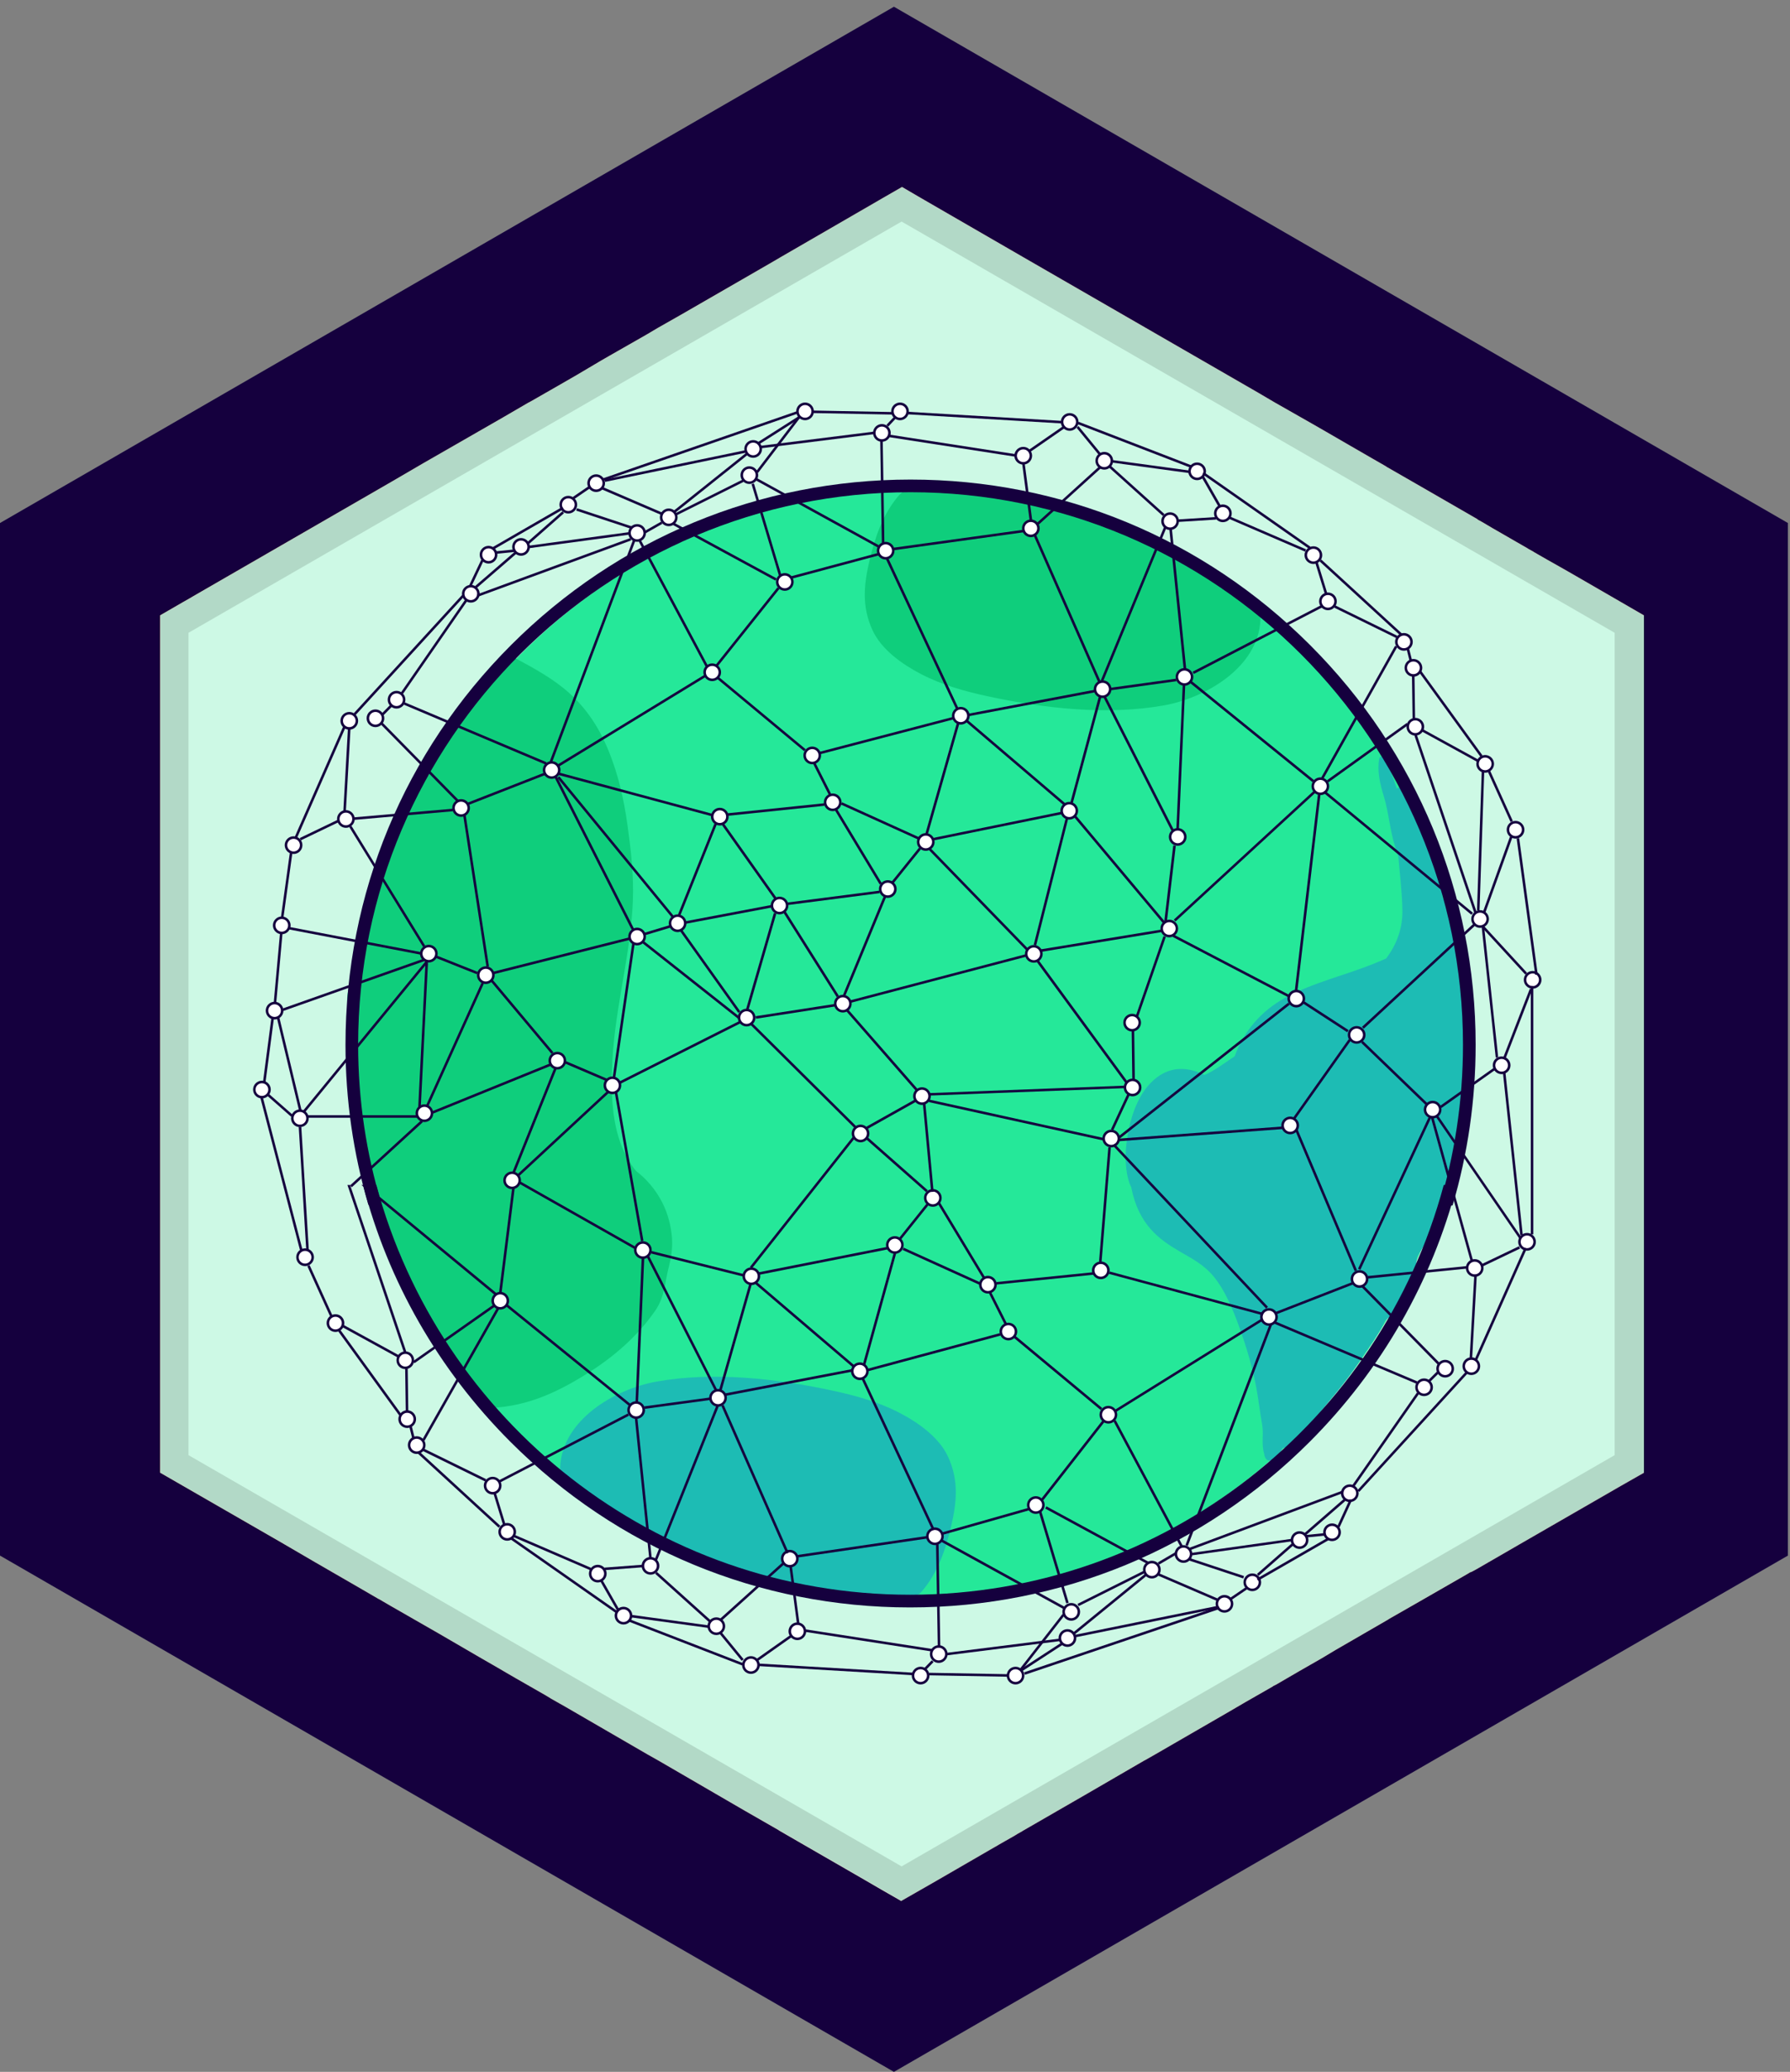 <svg xmlns="http://www.w3.org/2000/svg" xmlns:xlink="http://www.w3.org/1999/xlink" width="110.979" height="128.417" x="0" y="0" enable-background="new 0 0 110.979 128.417" version="1.1" viewBox="0 0 110.979 128.417" xml:space="preserve"><rect x="0" y="0" width="110.979" height="128.417" fill="#808080" stroke="none"/><g id="Layer_4"><g id="Layer_63"><polygon fill="#15003E" points="110.849 96.417 55.423 128.417 0 96.417 0 32.417 55.423 .417 110.849 32.417"/><polygon fill="#B20B2F" points="101.923 38.139 101.923 91.279 101.914 91.289 100.494 92.098 94.213 95.718 91.494 97.289 91.253 97.418 91.124 97.468 91.013 97.539 87.984 99.279 86.114 100.348 86.074 100.378 82.824 102.258 81.954 102.779 80.574 103.569 79.114 104.418 78.933 104.508 78.914 104.529 77.204 105.508 76.244 106.069 71.624 108.739 70.994 109.098 70.933 109.128 67.433 111.159 63.393 113.489 63.383 113.499 63.083 113.668 62.954 113.749 62.784 113.848 62.343 114.098 61.923 114.338 61.874 114.369 61.593 114.529 58.103 116.548 57.124 117.109 55.903 117.808 55.874 117.829 55.843 117.808 54.624 117.109 53.574 116.499 49.673 114.249 48.304 113.458 48.264 113.428 46.193 112.239 40.833 109.128 40.144 108.739 35.054 105.789 34.664 105.569 34.173 105.289 33.843 105.088 31.994 104.029 31.423 103.699 31.014 103.458 29.713 102.708 27.204 101.249 24.293 99.579 24.204 99.529 23.503 99.119 23.483 99.109 23.474 99.109 22.494 98.539 19.534 96.829 17.423 95.598 9.923 91.279 9.923 38.139 11.343 37.318 11.764 37.079 12.003 36.938 24.253 29.869 26.244 28.708 31.173 25.878 32.753 24.958 32.923 24.869 34.583 23.918 35.744 23.249 37.284 22.338 37.804 22.039 40.083 20.738 40.773 20.329 42.233 19.499 45.963 17.349 47.954 16.199 48.414 15.929 54.483 12.418 54.704 12.289 55.923 11.588 56.984 12.208 63.473 15.958 78.003 24.338 79.043 24.949 81.343 26.258 82.213 26.758 83.734 27.639 85.103 28.429 85.904 28.889 85.994 28.949 87.803 29.988 91.583 32.168 91.624 32.199 91.624 32.208 91.883 32.349 92.543 32.738 94.003 33.579 94.404 33.809 94.664 33.958 94.774 34.028 95.013 34.159 95.064 34.188 95.154 34.249 95.164 34.249 95.213 34.278 95.234 34.289 95.333 34.349 95.944 34.699 96.723 35.139 97.164 35.389 99.103 36.508"/></g><g><g><polygon fill="#CDF9E5" points="101.923 38.139 101.923 91.279 101.914 91.289 100.494 92.098 94.213 95.718 91.494 97.289 91.253 97.418 91.124 97.468 91.013 97.539 87.984 99.279 86.114 100.348 86.074 100.378 82.824 102.258 81.954 102.779 80.574 103.569 79.114 104.418 78.933 104.508 78.914 104.529 77.204 105.508 76.244 106.069 71.624 108.739 70.994 109.098 70.933 109.128 67.433 111.159 63.393 113.489 63.383 113.499 63.083 113.668 62.954 113.749 62.784 113.848 62.343 114.098 61.923 114.338 61.874 114.369 61.593 114.529 58.103 116.548 57.124 117.109 55.903 117.808 55.874 117.829 55.843 117.808 54.624 117.109 53.574 116.499 49.673 114.249 48.304 113.458 48.264 113.428 46.193 112.239 40.833 109.128 40.144 108.739 35.054 105.789 34.664 105.569 34.173 105.289 33.843 105.088 31.994 104.029 31.423 103.699 31.014 103.458 29.713 102.708 27.204 101.249 24.293 99.579 24.204 99.529 23.503 99.119 23.483 99.109 23.474 99.109 22.494 98.539 19.534 96.829 17.423 95.598 9.923 91.279 9.923 38.139 11.343 37.318 11.764 37.079 12.003 36.938 24.253 29.869 26.244 28.708 31.173 25.878 32.753 24.958 32.923 24.869 34.583 23.918 35.744 23.249 37.284 22.338 37.804 22.039 40.083 20.738 40.773 20.329 42.233 19.499 45.963 17.349 47.954 16.199 48.414 15.929 54.483 12.418 54.704 12.289 55.923 11.588 56.984 12.208 63.473 15.958 78.003 24.338 79.043 24.949 81.343 26.258 82.213 26.758 83.734 27.639 85.103 28.429 85.904 28.889 85.994 28.949 87.803 29.988 91.583 32.168 91.624 32.199 91.624 32.208 91.883 32.349 92.543 32.738 94.003 33.579 94.404 33.809 94.664 33.958 94.774 34.028 95.013 34.159 95.064 34.188 95.154 34.249 95.164 34.249 95.213 34.278 95.234 34.289 95.333 34.349 95.944 34.699 96.723 35.139 97.164 35.389 99.103 36.508"/></g><g><path fill="#25E899" d="M89.781,74.126c0.762-2.872,1.172-5.891,1.172-9.005c0-19.165-15.398-34.699-34.394-34.699 c-18.994,0-34.393,15.535-34.393,34.699c0,3.114,0.41,6.133,1.172,9.005H89.781z"/></g><g><rect width="8.264" height=".155" x="88.274" y="61.411" fill="#15003E" transform="matrix(0.107 0.994 -0.994 0.107 143.601 -36.993)"/></g><g><rect width="4.019" height=".157" x="91.313" y="58.781" fill="#15003E" transform="matrix(0.677 0.736 -0.736 0.677 73.402 -49.661)"/></g><g><rect width="11.584" height=".157" x="83.808" y="50.924" fill="#15003E" transform="matrix(0.32 0.948 -0.948 0.32 109.302 -50.197)"/></g><g><path fill="#0FCE7C" d="M40.408,73.531c-2.438-1.865-2.589-4.946-2.438-7.827c0.176-3.318,1.134-6.542,1.268-9.867 c0.063-1.55-0.117-3.126-0.329-4.66c-0.224-1.621-0.579-3.203-1.208-4.719c-0.551-1.331-1.31-2.505-2.38-3.476 c-0.982-0.892-2.167-1.536-3.328-2.163c-0.694-0.375-1.328,0.367-1.153,0.94c-0.764,0.239-1.227,0.989-1.31,1.806 c0.039-0.388,0.041-0.185-0.123,0.078c-0.108,0.176-0.273,0.33-0.515,0.586c-0.543,0.574-1.079,1.13-1.524,1.788 c-0.392,0.576-0.607,1.325-0.821,2.049c-0.495,0.225-0.886,0.671-1.084,1.227c-0.063,0.173-0.127,0.353-0.185,0.534 c-0.096,0.149-0.202,0.294-0.298,0.44c-0.372,0.565-0.505,1.184-0.587,1.843c-0.007,0.049-0.012,0.098-0.019,0.148 c-0.132,0.087-0.251,0.196-0.355,0.327c0,0.006,0.002,0.013,0.002,0.02c-0.021,1.03-0.539,1.842-0.856,2.792 c-0.311,0.93-0.272,1.875-0.684,2.79c-0.44,0.978-0.53,2-0.838,3.019c-0.184,0.608-0.139,1.012,0.013,1.617 c0.07,0.283,0.112,0.542,0.098,0.822c0.021,0.054,0.032,0.116,0.029,0.184c-0.024,0.787,0.156,1.568,0.121,2.35 c-0.019,0.419-0.094,0.845-0.15,1.271c0.009,0.027,0.018,0.056,0.029,0.084c0.045,0.596,0.08,1.193,0.096,1.791 c0.184,0.536,0.451,1.041,0.555,1.602c0.019,0.104,0.034,0.211,0.047,0.316c0.069,0.067,0.142,0.131,0.221,0.186 c-0.073,0.113-0.128,0.228-0.17,0.343c0.04,0.47,0.089,0.94,0.287,1.358c0.052,0.109,0.059,0.217,0.039,0.313 c0.358,0.442,0.907,0.749,1.491,0.787c0.7,0.049,1.336-0.223,1.989-0.433c0.292,0.079,0.617,0.088,0.972,0 c0.737-0.18,1.717,0.242,2.481,0.277c0.443,0.019,0.823-0.126,1.122-0.365c0.264,0.16,0.586,0.257,0.972,0.26 c0.379,0.003,0.811,0.014,1.257,0h1.359c0.011,0,0.019,0,0.031,0c0.3,0.108,0.596,0.216,0.885,0.345 c0.211,0.118,0.424,0.235,0.645,0.34c1.171,0.556,2.235-0.05,2.643-0.933c0.352,0.388,0.752,0.759,1.208,1.109 C40.719,75.445,41.202,74.136,40.408,73.531z"/></g><g><path fill="#0FCE7C" d="M76.761,36.62c-0.348-0.054-0.699-0.099-1.051-0.141c-0.607-0.947-1.566-1.598-2.588-2.118 c-1.41-0.716-2.928-1.227-4.434-1.699c-3.67-1.15-7.25-2.858-11.195-2.398c-0.635-0.165-1.355-0.035-1.795,0.481 c-0.964,1.135-1.447,2.551-1.785,3.983c-0.36,1.514-0.486,2.869,0.175,4.317c0.561,1.228,1.864,2.137,3.021,2.738 c1.305,0.677,2.707,1.066,4.139,1.375c3.473,0.75,7.396,1.193,10.924,0.562c2.604-0.466,5.834-2.374,5.973-5.285 C78.183,37.677,77.55,36.742,76.761,36.62z"/></g><g><g><path fill="#25E899" d="M23.152,73.447c4.001,14.689,17.333,25.483,33.166,25.485c15.832,0,29.162-10.795,33.164-25.485H23.152z"/></g></g><g><g><polygon fill="#15003E" points="21.541 73.447 25.054 83.864 25.203 83.814 21.706 73.447"/></g></g><g><g><path fill="#1DBCB4" d="M23.049,73.447c0.113,0.371,0.159,0.728,0.108,1.096c0.126-0.359,0.234-0.721,0.323-1.088 c0.004-0.003,0.007-0.006,0.01-0.008H23.049z"/></g></g><g><g><path fill="#1DBCB4" d="M36.114,92.733c0.351,0.054,0.703,0.101,1.054,0.141c0.606,0.946,1.564,1.599,2.588,2.119 c1.409,0.715,2.927,1.226,4.431,1.695c3.67,1.153,7.252,2.859,11.195,2.399c0.636,0.167,1.358,0.035,1.795-0.48 c0.965-1.134,1.447-2.552,1.787-3.983c0.359-1.515,0.486-2.87-0.178-4.317c-0.559-1.228-1.861-2.137-3.018-2.738 c-1.307-0.678-2.708-1.065-4.139-1.374c-3.472-0.751-7.397-1.193-10.924-0.562c-2.604,0.466-5.834,2.374-5.974,5.283 C34.695,91.676,35.326,92.611,36.114,92.733z"/></g></g><g><path fill="#1DBCB4" d="M91.193,64.949c0.051-0.249,0.076-0.496,0.086-0.742c-0.318-1.535-0.391-3.139-0.471-4.701 c-0.033-0.259-0.066-0.517-0.098-0.776c-0.049-0.395-0.088-0.804-0.137-1.217c-0.264-0.52-0.564-1.035-0.73-1.551 c-0.125-0.392-0.178-0.763-0.125-1.149c-0.104,0.303-0.197,0.611-0.277,0.921c-0.018-0.447-0.088-0.893-0.209-1.325 c-0.098-0.348-0.264-0.772-0.492-1.163c-0.012-0.128-0.025-0.258-0.033-0.386c-0.119-1.42-0.307-2.645-1.16-3.81 c-0.256-0.35-0.678-0.368-0.945-0.168c-0.225-0.648-0.436-1.31-0.766-1.9c-0.07-0.127-0.303-0.116-0.328,0.043 c-0.133,0.815,0.057,1.568,0.295,2.355c0.305,1.014,0.369,2.081,0.695,3.101c0.064,0.208,0.133,0.416,0.201,0.623 c0.09,1.086,0.223,2.165,0.248,3.257c0.031,1.188-0.359,2.189-1.01,3.049c-0.258,0.114-0.516,0.222-0.764,0.322 c-1.801,0.725-3.74,1.162-5.453,2.09c-1.541,0.833-2.605,2.108-3.174,3.65c-0.117,0.077-0.238,0.158-0.357,0.24 c-0.486,0.337-0.973,0.685-1.51,0.915c-0.125-0.064-0.256-0.121-0.389-0.169c-0.777-0.288-1.787-0.381-2.764,0.484 c-1.055,0.937-1.6,2.634-1.727,4.389c-0.051,0.693,0.051,1.728,0.334,2.246c0.453,2.333,1.74,3.249,3.002,3.986 c0.746,0.435,1.506,0.815,2.123,1.572c0.672,0.816,1.168,1.968,1.607,3.202c0.404,1.135,0.775,2.343,1.029,3.688 c0.135,0.728,0.223,1.515,0.355,2.246c0.051,0.294,0.047,0.554,0.037,0.9c-0.01,0.395,0.012,0.676,0.086,0.914 c0.107,0.793,0.791,0.457,1.164-0.352c0.24,0.061,0.563-0.191,0.809-0.642c0.016-0.014,0.033-0.03,0.059-0.052 c0.133-0.106,0.262-0.196,0.393-0.302c0.318-0.261,0.627-0.655,0.93-1.045c0.629-0.81,1.273-1.527,1.895-2.381 c0.574-0.788,1.15-1.651,1.711-2.492c0.201-0.306,0.385-0.642,0.559-0.992c0.68-0.46,1.244-1.368,1.525-1.995 c0.225-0.495,0.322-0.981,0.391-1.518c0.018-0.135,0.035-0.274,0.051-0.415c0.373-0.602,0.752-1.188,1.1-1.841 c0.475-0.892,1.068-2.262,1.051-3.15c0.17-0.514,0.336-1.022,0.412-1.558c0.092-0.668,0.113-1.385,0.455-1.961 c-0.023-0.319-0.049-0.627-0.068-0.918c-0.064-1.117,0.139-2.166,0.424-3.211C91.189,65.175,91.169,65.068,91.193,64.949z"/></g><g><path fill="#0FCE7C" d="M41.423,75.441c-0.495-1.666-1.843-3.124-3.497-3.665c-0.307-0.101-0.628,0.011-0.861,0.224 c-0.402-0.322-0.917-0.303-1.32-0.077c-0.876-0.685-1.989-1.177-2.836-0.546c-0.052,0.04-0.1,0.08-0.147,0.121 c-0.084-0.054-0.167-0.109-0.253-0.159c-0.689-0.415-1.454-0.046-1.759,0.556c-0.291-0.129-0.586-0.242-0.889-0.334 c-0.835-0.254-1.411,0.449-1.417,1.188c-0.224-0.311-0.458-0.609-0.68-0.899c-0.456-0.595-1.175-0.909-1.884-0.494 c-0.342,0.2-0.559,0.523-0.639,0.881c-0.529-1.021-2.5-0.667-2.348,0.622c0.015,0.113,0.032,0.222,0.052,0.331 c-0.002,0-0.005,0-0.008,0.002c0.02,0.089,0.042,0.178,0.065,0.266c0.141,0.596,0.369,1.146,0.646,1.674 c0.288,0.618,0.599,1.226,0.837,1.854c0.555,1.469,0.998,2.963,1.639,4.399c0.553,1.237,1.207,2.503,2.138,3.495 c0.258,0.276,0.567,0.508,0.902,0.694c-0.071,0.317-0.033,0.66,0.158,0.987c0.28,0.479,0.757,0.69,1.229,0.679 c-0.004,0.005-0.009,0.012-0.014,0.019c2.186-0.125,3.983-0.947,5.817-2.093c1.666-1.042,3.163-2.32,4.28-3.945 c0.586-0.849,0.588-1.781,0.842-2.74C41.757,77.429,41.733,76.484,41.423,75.441z"/></g><g><circle cx="84.112" cy="64.145" r=".472" fill="#FFF"/><path fill="#15003E" d="M84.111,64.693c-0.303,0-0.549-0.245-0.549-0.548c0-0.304,0.246-0.549,0.549-0.549 s0.551,0.246,0.551,0.549C84.662,64.448,84.414,64.693,84.111,64.693z M84.111,63.751c-0.215,0-0.393,0.177-0.393,0.393 c0,0.217,0.178,0.392,0.393,0.392c0.217,0,0.393-0.175,0.393-0.392C84.503,63.929,84.328,63.751,84.111,63.751z"/></g><g><circle cx="88.822" cy="68.775" r=".471" fill="#FFF"/><path fill="#15003E" d="M88.822,69.325c-0.303,0-0.551-0.247-0.551-0.55c0-0.304,0.248-0.549,0.551-0.549 s0.549,0.245,0.549,0.549C89.371,69.078,89.125,69.325,88.822,69.325z M88.822,68.383c-0.215,0-0.393,0.176-0.393,0.392 c0,0.218,0.178,0.393,0.393,0.393c0.217,0,0.393-0.175,0.393-0.393C89.214,68.559,89.039,68.383,88.822,68.383z"/></g><g><circle cx="93.099" cy="66.028" r=".471" fill="#FFF"/><path fill="#15003E" d="M93.099,66.578c-0.303,0-0.549-0.248-0.549-0.55c0-0.304,0.246-0.549,0.549-0.549 c0.305,0,0.551,0.245,0.551,0.549C93.65,66.33,93.404,66.578,93.099,66.578z M93.099,65.635c-0.215,0-0.393,0.176-0.393,0.393 s0.178,0.392,0.393,0.392c0.217,0,0.391-0.175,0.391-0.392S93.316,65.635,93.099,65.635z"/></g><g><circle cx="95.023" cy="60.73" r=".471" fill="#FFF"/><path fill="#15003E" d="M95.023,61.28c-0.303,0-0.549-0.247-0.549-0.549c0-0.304,0.246-0.55,0.549-0.55 c0.301,0,0.549,0.247,0.549,0.55C95.572,61.033,95.324,61.28,95.023,61.28z M95.023,60.336c-0.217,0-0.395,0.177-0.395,0.394 c0,0.216,0.178,0.392,0.395,0.392s0.391-0.176,0.391-0.392C95.414,60.513,95.24,60.336,95.023,60.336z"/></g><g><circle cx="91.764" cy="56.961" r=".472" fill="#FFF"/><path fill="#15003E" d="M91.765,57.511c-0.303,0-0.549-0.247-0.549-0.55c0-0.302,0.246-0.549,0.549-0.549 s0.549,0.247,0.549,0.549C92.314,57.265,92.068,57.511,91.765,57.511z M91.765,56.569c-0.217,0-0.395,0.176-0.395,0.392 c0,0.217,0.178,0.393,0.395,0.393s0.393-0.176,0.393-0.393C92.158,56.745,91.982,56.569,91.765,56.569z"/></g><g><circle cx="93.961" cy="51.427" r=".472" fill="#FFF"/><path fill="#15003E" d="M93.962,51.978c-0.303,0-0.549-0.247-0.549-0.55c0-0.303,0.246-0.549,0.549-0.549 s0.551,0.247,0.551,0.549C94.513,51.73,94.265,51.978,93.962,51.978z M93.962,51.035c-0.217,0-0.393,0.176-0.393,0.392 c0,0.216,0.176,0.393,0.393,0.393s0.393-0.176,0.393-0.393C94.355,51.211,94.179,51.035,93.962,51.035z"/></g><g><circle cx="92.079" cy="47.346" r=".472" fill="#FFF"/><path fill="#15003E" d="M92.078,47.896c-0.303,0-0.549-0.247-0.549-0.55c0-0.303,0.246-0.549,0.549-0.549 s0.551,0.247,0.551,0.549C92.628,47.649,92.38,47.896,92.078,47.896z M92.078,46.954c-0.217,0-0.391,0.176-0.391,0.392 s0.174,0.393,0.391,0.393s0.395-0.177,0.395-0.393S92.294,46.954,92.078,46.954z"/></g><g><circle cx="72.494" cy="57.55" r=".471" fill="#FFF"/><path fill="#15003E" d="M72.494,58.1c-0.303,0-0.547-0.247-0.547-0.549s0.244-0.549,0.547-0.549s0.549,0.247,0.549,0.549 S72.796,58.1,72.494,58.1z M72.494,57.158c-0.217,0-0.393,0.176-0.393,0.392c0,0.217,0.176,0.393,0.393,0.393 s0.395-0.176,0.395-0.393C72.888,57.334,72.71,57.158,72.494,57.158z"/></g><g><circle cx="64.095" cy="59.121" r=".471" fill="#FFF"/><path fill="#15003E" d="M64.095,59.67c-0.303,0-0.549-0.247-0.549-0.549s0.246-0.55,0.549-0.55s0.549,0.247,0.549,0.55 S64.398,59.67,64.095,59.67z M64.095,58.729c-0.217,0-0.393,0.175-0.393,0.392c0,0.216,0.176,0.392,0.393,0.392 s0.393-0.176,0.393-0.392C64.488,58.904,64.312,58.729,64.095,58.729z"/></g><g><circle cx="57.397" cy="52.186" r=".47" fill="#FFF"/><path fill="#15003E" d="M57.398,52.736c-0.305,0-0.551-0.247-0.551-0.55c0-0.302,0.246-0.549,0.551-0.549 c0.301,0,0.549,0.247,0.549,0.549C57.947,52.489,57.699,52.736,57.398,52.736z M57.398,51.794c-0.217,0-0.393,0.175-0.393,0.392 c0,0.217,0.176,0.393,0.393,0.393c0.215,0,0.391-0.176,0.391-0.393C57.789,51.97,57.613,51.794,57.398,51.794z"/></g><g><circle cx="66.292" cy="50.25" r=".472" fill="#FFF"/><path fill="#15003E" d="M66.292,50.8c-0.303,0-0.549-0.246-0.549-0.549c0-0.303,0.246-0.55,0.549-0.55s0.551,0.247,0.551,0.55 C66.843,50.554,66.595,50.8,66.292,50.8z M66.292,49.858c-0.217,0-0.391,0.176-0.391,0.393s0.174,0.392,0.391,0.392 s0.393-0.176,0.393-0.392S66.509,49.858,66.292,49.858z"/></g><g><circle cx="73.017" cy="51.873" r=".471" fill="#FFF"/><path fill="#15003E" d="M73.017,52.422c-0.303,0-0.549-0.247-0.549-0.55s0.246-0.549,0.549-0.549 c0.305,0,0.549,0.247,0.549,0.549S73.322,52.422,73.017,52.422z M73.017,51.48c-0.215,0-0.391,0.176-0.391,0.393 c0,0.216,0.176,0.393,0.391,0.393c0.217,0,0.393-0.177,0.393-0.393C73.41,51.656,73.234,51.48,73.017,51.48z"/></g><g><circle cx="81.862" cy="48.733" r=".47" fill="#FFF"/><path fill="#15003E" d="M81.863,49.282c-0.305,0-0.551-0.246-0.551-0.549s0.246-0.55,0.551-0.55c0.301,0,0.547,0.247,0.547,0.55 S82.164,49.282,81.863,49.282z M81.863,48.34c-0.219,0-0.395,0.176-0.395,0.393c0,0.216,0.176,0.392,0.395,0.392 c0.215,0,0.393-0.176,0.393-0.392C82.255,48.516,82.078,48.34,81.863,48.34z"/></g><g><circle cx="87.748" cy="45.043" r=".471" fill="#FFF"/><path fill="#15003E" d="M87.748,45.593c-0.303,0-0.547-0.247-0.547-0.55s0.244-0.549,0.547-0.549s0.551,0.246,0.551,0.549 S88.05,45.593,87.748,45.593z M87.748,44.651c-0.217,0-0.391,0.176-0.391,0.392c0,0.217,0.174,0.394,0.391,0.394 c0.219,0,0.393-0.177,0.393-0.394C88.14,44.827,87.966,44.651,87.748,44.651z"/></g><g><circle cx="87.629" cy="41.393" r=".472" fill="#FFF"/><path fill="#15003E" d="M87.63,41.943c-0.303,0-0.549-0.247-0.549-0.55c0-0.302,0.246-0.549,0.549-0.549s0.551,0.247,0.551,0.549 C88.181,41.696,87.933,41.943,87.63,41.943z M87.63,41c-0.217,0-0.393,0.176-0.393,0.392c0,0.217,0.176,0.393,0.393,0.393 s0.393-0.176,0.393-0.393C88.023,41.177,87.847,41,87.63,41z"/></g><g><circle cx="82.333" cy="37.272" r=".47" fill="#FFF"/><path fill="#15003E" d="M82.332,37.822c-0.303,0-0.549-0.247-0.549-0.549c0-0.303,0.246-0.549,0.549-0.549 s0.549,0.246,0.549,0.549C82.88,37.575,82.634,37.822,82.332,37.822z M82.332,36.88c-0.215,0-0.393,0.176-0.393,0.393 c0,0.216,0.178,0.392,0.393,0.392c0.217,0,0.393-0.176,0.393-0.392C82.724,37.056,82.548,36.88,82.332,36.88z"/></g><g><circle cx="81.43" cy="34.407" r=".47" fill="#FFF"/><path fill="#15003E" d="M81.431,34.957c-0.303,0-0.551-0.247-0.551-0.55c0-0.302,0.248-0.549,0.551-0.549 c0.301,0,0.547,0.247,0.547,0.549C81.978,34.71,81.732,34.957,81.431,34.957z M81.431,34.015c-0.219,0-0.395,0.176-0.395,0.392 c0,0.217,0.176,0.393,0.395,0.393c0.215,0,0.391-0.176,0.391-0.393C81.822,34.191,81.646,34.015,81.431,34.015z"/></g><g><circle cx="75.818" cy="31.817" r=".471" fill="#FFF"/><path fill="#15003E" d="M75.816,32.366c-0.303,0-0.549-0.247-0.549-0.549c0-0.304,0.246-0.55,0.549-0.55 c0.305,0,0.551,0.247,0.551,0.55C76.367,32.12,76.121,32.366,75.816,32.366z M75.816,31.425c-0.217,0-0.391,0.175-0.391,0.392 c0,0.216,0.174,0.392,0.391,0.392s0.395-0.176,0.395-0.392C76.21,31.601,76.033,31.425,75.816,31.425z"/></g><g><circle cx="74.22" cy="29.213" r=".471" fill="#FFF"/><path fill="#15003E" d="M74.22,29.762c-0.303,0-0.547-0.245-0.547-0.549c0-0.303,0.244-0.549,0.547-0.549 s0.551,0.247,0.551,0.549C74.771,29.517,74.523,29.762,74.22,29.762z M74.22,28.821c-0.217,0-0.393,0.176-0.393,0.392 c0,0.217,0.176,0.393,0.393,0.393s0.393-0.176,0.393-0.393C74.613,28.997,74.437,28.821,74.22,28.821z"/></g><g><circle cx="72.545" cy="32.301" r=".472" fill="#FFF"/><path fill="#15003E" d="M72.546,32.851c-0.303,0-0.549-0.246-0.549-0.549s0.246-0.55,0.549-0.55s0.549,0.247,0.549,0.55 S72.849,32.851,72.546,32.851z M72.546,31.908c-0.217,0-0.391,0.177-0.391,0.393c0,0.216,0.174,0.392,0.391,0.392 s0.393-0.176,0.393-0.392C72.939,32.085,72.763,31.908,72.546,31.908z"/></g><g><circle cx="68.464" cy="28.559" r=".471" fill="#FFF"/><path fill="#15003E" d="M68.464,29.109c-0.303,0-0.549-0.247-0.549-0.55s0.246-0.549,0.549-0.549 c0.305,0,0.551,0.246,0.551,0.549S68.769,29.109,68.464,29.109z M68.464,28.167c-0.215,0-0.393,0.176-0.393,0.392 c0,0.217,0.178,0.392,0.393,0.392c0.217,0,0.393-0.175,0.393-0.392C68.857,28.343,68.681,28.167,68.464,28.167z"/></g><g><circle cx="66.32" cy="26.152" r=".471" fill="#FFF"/><path fill="#15003E" d="M66.318,26.702c-0.301,0-0.549-0.247-0.549-0.55c0-0.302,0.248-0.549,0.549-0.549 c0.303,0,0.551,0.247,0.551,0.549C66.869,26.455,66.621,26.702,66.318,26.702z M66.318,25.759c-0.215,0-0.391,0.177-0.391,0.393 c0,0.217,0.176,0.393,0.391,0.393c0.217,0,0.393-0.176,0.393-0.393C66.71,25.936,66.535,25.759,66.318,25.759z"/></g><g><circle cx="63.441" cy="28.246" r=".471" fill="#FFF"/><path fill="#15003E" d="M63.441,28.795c-0.303,0-0.551-0.246-0.551-0.549c0-0.303,0.248-0.55,0.551-0.55s0.549,0.247,0.549,0.55 C63.99,28.549,63.744,28.795,63.441,28.795z M63.441,27.853c-0.215,0-0.393,0.177-0.393,0.393s0.178,0.393,0.393,0.393 c0.217,0,0.393-0.176,0.393-0.393S63.658,27.853,63.441,27.853z"/></g><g><circle cx="54.675" cy="26.832" r=".471" fill="#FFF"/><path fill="#15003E" d="M54.675,27.382c-0.302,0-0.548-0.247-0.548-0.55c0-0.302,0.247-0.549,0.548-0.549 c0.303,0,0.55,0.247,0.55,0.549C55.225,27.136,54.979,27.382,54.675,27.382z M54.675,26.44c-0.216,0-0.392,0.176-0.392,0.392 c0,0.217,0.176,0.393,0.392,0.393c0.217,0,0.393-0.176,0.393-0.393C55.068,26.616,54.893,26.44,54.675,26.44z"/></g><g><circle cx="55.801" cy="25.498" r=".47" fill="#FFF"/><path fill="#15003E" d="M55.801,26.047c-0.303,0-0.55-0.246-0.55-0.549s0.247-0.55,0.55-0.55c0.302,0,0.55,0.247,0.55,0.55 S56.103,26.047,55.801,26.047z M55.801,25.106c-0.216,0-0.392,0.176-0.392,0.392s0.176,0.393,0.392,0.393 s0.392-0.176,0.392-0.393S56.017,25.106,55.801,25.106z"/></g><g><circle cx="49.913" cy="25.498" r=".471" fill="#FFF"/><path fill="#15003E" d="M49.915,26.047c-0.304,0-0.551-0.246-0.551-0.549s0.247-0.55,0.551-0.55c0.302,0,0.548,0.247,0.548,0.55 S50.216,26.047,49.915,26.047z M49.915,25.106c-0.218,0-0.394,0.176-0.394,0.392s0.176,0.393,0.394,0.393 c0.216,0,0.392-0.176,0.392-0.393S50.131,25.106,49.915,25.106z"/></g><g><circle cx="46.695" cy="27.827" r=".471" fill="#FFF"/><path fill="#15003E" d="M46.696,28.375c-0.304,0-0.55-0.246-0.55-0.548c0-0.303,0.247-0.55,0.55-0.55 c0.303,0,0.55,0.247,0.55,0.55C47.246,28.129,46.999,28.375,46.696,28.375z M46.696,27.434c-0.216,0-0.393,0.176-0.393,0.393 c0,0.216,0.176,0.392,0.393,0.392c0.215,0,0.392-0.176,0.392-0.392C47.087,27.61,46.911,27.434,46.696,27.434z"/></g><g><circle cx="46.46" cy="29.449" r=".471" fill="#FFF"/><path fill="#15003E" d="M46.459,29.998c-0.303,0-0.549-0.245-0.549-0.548s0.246-0.55,0.549-0.55c0.304,0,0.55,0.247,0.55,0.55 S46.763,29.998,46.459,29.998z M46.459,29.057c-0.217,0-0.392,0.176-0.392,0.393c0,0.216,0.175,0.392,0.392,0.392 c0.216,0,0.392-0.176,0.392-0.392C46.852,29.232,46.675,29.057,46.459,29.057z"/></g><g><circle cx="41.462" cy="32.065" r=".47" fill="#FFF"/><path fill="#15003E" d="M41.462,32.615c-0.303,0-0.551-0.246-0.551-0.549s0.248-0.55,0.551-0.55c0.303,0,0.549,0.247,0.549,0.55 S41.765,32.615,41.462,32.615z M41.462,31.673c-0.216,0-0.392,0.176-0.392,0.392c0,0.216,0.176,0.393,0.392,0.393 s0.392-0.177,0.392-0.393C41.854,31.85,41.679,31.673,41.462,31.673z"/></g><g><circle cx="39.5" cy="33.034" r=".471" fill="#FFF"/><path fill="#15003E" d="M39.5,33.583c-0.304,0-0.549-0.247-0.549-0.55c0-0.303,0.245-0.549,0.549-0.549s0.55,0.246,0.55,0.549 C40.05,33.336,39.803,33.583,39.5,33.583z M39.5,32.641c-0.216,0-0.391,0.176-0.391,0.393s0.175,0.393,0.391,0.393 c0.217,0,0.393-0.176,0.393-0.393S39.717,32.641,39.5,32.641z"/></g><g><circle cx="36.962" cy="29.947" r=".471" fill="#FFF"/><path fill="#15003E" d="M36.962,30.496c-0.303,0-0.549-0.247-0.549-0.549c0-0.303,0.246-0.55,0.549-0.55 c0.302,0,0.55,0.247,0.55,0.55C37.512,30.249,37.264,30.496,36.962,30.496z M36.962,29.554c-0.217,0-0.393,0.176-0.393,0.393 c0,0.216,0.176,0.392,0.393,0.392c0.216,0,0.393-0.176,0.393-0.392C37.354,29.73,37.178,29.554,36.962,29.554z"/></g><g><circle cx="35.234" cy="31.28" r=".471" fill="#FFF"/><path fill="#15003E" d="M35.235,31.83c-0.304,0-0.549-0.247-0.549-0.55c0-0.302,0.246-0.548,0.549-0.548 c0.303,0,0.549,0.247,0.549,0.548C35.784,31.583,35.538,31.83,35.235,31.83z M35.235,30.888c-0.216,0-0.393,0.176-0.393,0.392 c0,0.218,0.177,0.394,0.393,0.394c0.217,0,0.394-0.176,0.394-0.394C35.628,31.064,35.452,30.888,35.235,30.888z"/></g><g><circle cx="32.305" cy="33.897" r=".471" fill="#FFF"/><path fill="#15003E" d="M32.305,34.447c-0.303,0-0.55-0.247-0.55-0.55c0-0.303,0.247-0.549,0.55-0.549 c0.302,0,0.549,0.246,0.549,0.549C32.854,34.2,32.607,34.447,32.305,34.447z M32.305,33.504c-0.217,0-0.393,0.177-0.393,0.393 c0,0.217,0.176,0.392,0.393,0.392c0.216,0,0.392-0.175,0.392-0.392C32.696,33.681,32.521,33.504,32.305,33.504z"/></g><g><circle cx="30.289" cy="34.381" r=".47" fill="#FFF"/><path fill="#15003E" d="M30.29,34.931c-0.303,0-0.55-0.247-0.55-0.55c0-0.302,0.248-0.549,0.55-0.549 c0.302,0,0.549,0.247,0.549,0.549C30.839,34.684,30.592,34.931,30.29,34.931z M30.29,33.989c-0.217,0-0.392,0.176-0.392,0.392 c0,0.217,0.175,0.393,0.392,0.393c0.216,0,0.392-0.176,0.392-0.393C30.682,34.165,30.506,33.989,30.29,33.989z"/></g><g><circle cx="29.191" cy="36.801" r=".471" fill="#FFF"/><path fill="#15003E" d="M29.191,37.351c-0.303,0-0.551-0.247-0.551-0.549c0-0.303,0.248-0.549,0.551-0.549 c0.303,0,0.549,0.246,0.549,0.549C29.741,37.104,29.495,37.351,29.191,37.351z M29.191,36.409c-0.218,0-0.394,0.176-0.394,0.393 c0,0.216,0.175,0.392,0.394,0.392c0.216,0,0.392-0.176,0.392-0.392C29.583,36.584,29.408,36.409,29.191,36.409z"/></g><g><circle cx="24.586" cy="43.369" r=".472" fill="#FFF"/><path fill="#15003E" d="M24.585,43.919c-0.303,0-0.549-0.247-0.549-0.55c0-0.304,0.247-0.55,0.549-0.55s0.55,0.247,0.55,0.55 C25.136,43.672,24.888,43.919,24.585,43.919z M24.585,42.977c-0.216,0-0.393,0.176-0.393,0.392c0,0.216,0.177,0.392,0.393,0.392 s0.393-0.176,0.393-0.392C24.978,43.153,24.802,42.977,24.585,42.977z"/></g><g><circle cx="23.278" cy="44.52" r=".471" fill="#FFF"/><path fill="#15003E" d="M23.277,45.07c-0.302,0-0.548-0.247-0.548-0.55c0-0.302,0.246-0.549,0.548-0.549 c0.303,0,0.55,0.247,0.55,0.549C23.827,44.823,23.58,45.07,23.277,45.07z M23.277,44.127c-0.216,0-0.392,0.177-0.392,0.393 s0.176,0.392,0.392,0.392c0.217,0,0.394-0.176,0.394-0.392S23.494,44.127,23.277,44.127z"/></g><g><circle cx="21.446" cy="50.76" r=".471" fill="#FFF"/><path fill="#15003E" d="M21.446,51.31c-0.303,0-0.55-0.247-0.55-0.55s0.247-0.548,0.55-0.548c0.302,0,0.548,0.246,0.548,0.548 S21.749,51.31,21.446,51.31z M21.446,50.368c-0.217,0-0.393,0.176-0.393,0.392c0,0.217,0.176,0.393,0.393,0.393 c0.216,0,0.392-0.176,0.392-0.393C21.838,50.544,21.662,50.368,21.446,50.368z"/></g><g><circle cx="18.201" cy="52.382" r=".471" fill="#FFF"/><path fill="#15003E" d="M18.202,52.932c-0.303,0-0.55-0.247-0.55-0.55c0-0.303,0.247-0.549,0.55-0.549s0.548,0.246,0.548,0.549 C18.75,52.686,18.505,52.932,18.202,52.932z M18.202,51.99c-0.216,0-0.393,0.176-0.393,0.392c0,0.218,0.177,0.393,0.393,0.393 s0.393-0.175,0.393-0.393C18.594,52.166,18.418,51.99,18.202,51.99z"/></g><g><circle cx="17.468" cy="57.354" r=".47" fill="#FFF"/><path fill="#15003E" d="M17.468,57.904c-0.302,0-0.549-0.247-0.549-0.549c0-0.303,0.247-0.55,0.549-0.55 c0.303,0,0.55,0.247,0.55,0.55C18.018,57.657,17.771,57.904,17.468,57.904z M17.468,56.961c-0.216,0-0.392,0.176-0.392,0.393 c0,0.216,0.176,0.392,0.392,0.392c0.217,0,0.394-0.176,0.394-0.392C17.861,57.137,17.685,56.961,17.468,56.961z"/></g><g><circle cx="17.024" cy="62.639" r=".47" fill="#FFF"/><path fill="#15003E" d="M17.024,63.189c-0.303,0-0.549-0.247-0.549-0.55c0-0.302,0.246-0.549,0.549-0.549 c0.302,0,0.549,0.247,0.549,0.549C17.573,62.942,17.326,63.189,17.024,63.189z M17.024,62.248c-0.217,0-0.393,0.176-0.393,0.391 c0,0.217,0.176,0.392,0.393,0.392c0.216,0,0.392-0.175,0.392-0.392C17.416,62.424,17.24,62.248,17.024,62.248z"/></g><g><circle cx="16.239" cy="67.534" r=".47" fill="#FFF"/><path fill="#15003E" d="M16.239,68.082c-0.303,0-0.549-0.247-0.549-0.548c0-0.304,0.247-0.551,0.549-0.551s0.55,0.247,0.55,0.551 C16.789,67.834,16.542,68.082,16.239,68.082z M16.239,67.141c-0.217,0-0.394,0.174-0.394,0.393c0,0.215,0.176,0.392,0.394,0.392 c0.216,0,0.392-0.177,0.392-0.392C16.631,67.315,16.455,67.141,16.239,67.141z"/></g><g><circle cx="18.593" cy="69.312" r=".471" fill="#FFF"/><path fill="#15003E" d="M18.594,69.861c-0.304,0-0.551-0.246-0.551-0.549c0-0.304,0.247-0.549,0.551-0.549 c0.303,0,0.549,0.245,0.549,0.549C19.144,69.615,18.897,69.861,18.594,69.861z M18.594,68.918c-0.217,0-0.393,0.178-0.393,0.394 s0.176,0.394,0.393,0.394c0.216,0,0.392-0.178,0.392-0.394S18.811,68.918,18.594,68.918z"/></g><g><circle cx="21.654" cy="44.677" r=".471" fill="#FFF"/><path fill="#15003E" d="M21.655,45.227c-0.303,0-0.549-0.247-0.549-0.549s0.247-0.55,0.549-0.55s0.55,0.247,0.55,0.55 S21.958,45.227,21.655,45.227z M21.655,44.284c-0.216,0-0.392,0.176-0.392,0.393c0,0.216,0.176,0.393,0.392,0.393 s0.393-0.177,0.393-0.393C22.048,44.46,21.871,44.284,21.655,44.284z"/></g><g><circle cx="87.042" cy="39.784" r=".472" fill="#FFF"/><path fill="#15003E" d="M87.041,40.333c-0.303,0-0.549-0.246-0.549-0.549s0.246-0.549,0.549-0.549 c0.305,0,0.551,0.246,0.551,0.549S87.345,40.333,87.041,40.333z M87.041,39.392c-0.215,0-0.391,0.176-0.391,0.393 s0.176,0.393,0.391,0.393c0.219,0,0.393-0.177,0.393-0.393S87.259,39.392,87.041,39.392z"/></g><g><circle cx="73.435" cy="41.956" r=".471" fill="#FFF"/><path fill="#15003E" d="M73.435,42.506c-0.303,0-0.547-0.248-0.547-0.55c0-0.303,0.244-0.55,0.547-0.55s0.551,0.247,0.551,0.55 C73.986,42.258,73.738,42.506,73.435,42.506z M73.435,41.563c-0.217,0-0.393,0.177-0.393,0.393c0,0.215,0.176,0.393,0.393,0.393 s0.393-0.177,0.393-0.393C73.828,41.74,73.652,41.563,73.435,41.563z"/></g><g><circle cx="68.359" cy="42.714" r=".471" fill="#FFF"/><path fill="#15003E" d="M68.359,43.264c-0.303,0-0.549-0.246-0.549-0.55c0-0.302,0.246-0.548,0.549-0.548 c0.305,0,0.551,0.246,0.551,0.548C68.91,43.018,68.664,43.264,68.359,43.264z M68.359,42.322c-0.215,0-0.391,0.176-0.391,0.392 c0,0.217,0.176,0.394,0.391,0.394c0.217,0,0.393-0.177,0.393-0.394C68.751,42.498,68.576,42.322,68.359,42.322z"/></g><g><circle cx="59.568" cy="44.363" r=".471" fill="#FFF"/><path fill="#15003E" d="M59.568,44.912c-0.303,0-0.549-0.246-0.549-0.549c0-0.303,0.246-0.549,0.549-0.549 s0.551,0.247,0.551,0.549C60.119,44.666,59.871,44.912,59.568,44.912z M59.568,43.971c-0.217,0-0.393,0.176-0.393,0.392 c0,0.217,0.176,0.393,0.393,0.393s0.391-0.176,0.391-0.393C59.958,44.147,59.785,43.971,59.568,43.971z"/></g><g><circle cx="63.912" cy="32.746" r=".471" fill="#FFF"/><path fill="#15003E" d="M63.912,33.296c-0.303,0-0.549-0.247-0.549-0.55s0.246-0.549,0.549-0.549s0.551,0.246,0.551,0.549 S64.214,33.296,63.912,33.296z M63.912,32.354c-0.217,0-0.391,0.175-0.391,0.392c0,0.216,0.174,0.392,0.391,0.392 c0.215,0,0.393-0.176,0.393-0.392C64.304,32.529,64.126,32.354,63.912,32.354z"/></g><g><circle cx="54.911" cy="34.132" r=".471" fill="#FFF"/><path fill="#15003E" d="M54.911,34.682c-0.303,0-0.549-0.247-0.549-0.55s0.246-0.549,0.549-0.549 c0.304,0,0.549,0.246,0.549,0.549S55.214,34.682,54.911,34.682z M54.911,33.74c-0.216,0-0.392,0.176-0.392,0.393 c0,0.216,0.176,0.393,0.392,0.393s0.392-0.177,0.392-0.393C55.303,33.916,55.127,33.74,54.911,33.74z"/></g><g><circle cx="48.658" cy="36.068" r=".471" fill="#FFF"/><path fill="#15003E" d="M48.657,36.618c-0.303,0-0.55-0.246-0.55-0.549c0-0.302,0.247-0.549,0.55-0.549 c0.304,0,0.549,0.247,0.549,0.549C49.206,36.372,48.961,36.618,48.657,36.618z M48.657,35.676c-0.216,0-0.392,0.177-0.392,0.393 c0,0.217,0.176,0.393,0.392,0.393s0.392-0.176,0.392-0.393C49.049,35.853,48.874,35.676,48.657,35.676z"/></g><g><circle cx="44.157" cy="41.668" r=".471" fill="#FFF"/><path fill="#15003E" d="M44.157,42.217c-0.304,0-0.551-0.247-0.551-0.549c0-0.303,0.247-0.549,0.551-0.549 c0.303,0,0.549,0.246,0.549,0.549C44.707,41.971,44.46,42.217,44.157,42.217z M44.157,41.275c-0.217,0-0.393,0.176-0.393,0.393 c0,0.217,0.176,0.393,0.393,0.393s0.393-0.176,0.393-0.393C44.55,41.452,44.374,41.275,44.157,41.275z"/></g><g><circle cx="50.358" cy="46.822" r=".471" fill="#FFF"/><path fill="#15003E" d="M50.358,47.372c-0.302,0-0.549-0.247-0.549-0.55c0-0.302,0.247-0.549,0.549-0.549 c0.303,0,0.549,0.247,0.549,0.549C50.907,47.125,50.661,47.372,50.358,47.372z M50.358,46.43c-0.215,0-0.393,0.177-0.393,0.392 c0,0.217,0.178,0.394,0.393,0.394c0.217,0,0.393-0.176,0.393-0.394C50.75,46.607,50.575,46.43,50.358,46.43z"/></g><g><circle cx="44.628" cy="50.616" r=".47" fill="#FFF"/><path fill="#15003E" d="M44.627,51.166c-0.303,0-0.55-0.247-0.55-0.55c0-0.303,0.247-0.549,0.55-0.549 c0.303,0,0.55,0.247,0.55,0.549C45.177,50.919,44.931,51.166,44.627,51.166z M44.627,50.224c-0.216,0-0.392,0.176-0.392,0.392 c0,0.216,0.176,0.393,0.392,0.393c0.217,0,0.393-0.177,0.393-0.393C45.021,50.4,44.845,50.224,44.627,50.224z"/></g><g><circle cx="57.162" cy="67.938" r=".471" fill="#FFF"/><path fill="#15003E" d="M57.162,68.487c-0.303,0-0.55-0.245-0.55-0.549c0-0.303,0.247-0.549,0.55-0.549 c0.301,0,0.549,0.246,0.549,0.549C57.71,68.242,57.462,68.487,57.162,68.487z M57.162,67.544c-0.217,0-0.393,0.177-0.393,0.394 c0,0.218,0.176,0.392,0.393,0.392c0.215,0,0.393-0.174,0.393-0.392C57.554,67.721,57.376,67.544,57.162,67.544z"/></g><g><circle cx="68.896" cy="70.568" r=".471" fill="#FFF"/><path fill="#15003E" d="M68.896,71.117c-0.303,0-0.549-0.247-0.549-0.549c0-0.304,0.246-0.55,0.549-0.55s0.549,0.246,0.549,0.55 C69.445,70.87,69.199,71.117,68.896,71.117z M68.896,70.175c-0.215,0-0.393,0.176-0.393,0.393c0,0.216,0.178,0.393,0.393,0.393 c0.217,0,0.393-0.177,0.393-0.393C69.289,70.351,69.113,70.175,68.896,70.175z"/></g><g><circle cx="53.354" cy="70.253" r=".471" fill="#FFF"/><path fill="#15003E" d="M53.354,70.803c-0.303,0-0.55-0.247-0.55-0.55c0-0.304,0.247-0.548,0.55-0.548 c0.302,0,0.549,0.244,0.549,0.548C53.904,70.556,53.657,70.803,53.354,70.803z M53.354,69.861c-0.217,0-0.393,0.177-0.393,0.393 s0.176,0.393,0.393,0.393c0.216,0,0.391-0.177,0.391-0.393S53.57,69.861,53.354,69.861z"/></g><g><circle cx="46.289" cy="63.071" r=".471" fill="#FFF"/><path fill="#15003E" d="M46.29,63.621c-0.303,0-0.55-0.248-0.55-0.55s0.247-0.549,0.55-0.549c0.304,0,0.549,0.246,0.549,0.549 S46.594,63.621,46.29,63.621z M46.29,62.678c-0.217,0-0.393,0.176-0.393,0.393c0,0.217,0.176,0.392,0.393,0.392 c0.215,0,0.392-0.175,0.392-0.392C46.682,62.854,46.505,62.678,46.29,62.678z"/></g><g><circle cx="39.5" cy="58.048" r=".471" fill="#FFF"/><path fill="#15003E" d="M39.5,58.597c-0.304,0-0.549-0.247-0.549-0.549c0-0.303,0.246-0.55,0.549-0.55s0.55,0.247,0.55,0.55 C40.05,58.35,39.803,58.597,39.5,58.597z M39.5,57.655c-0.216,0-0.391,0.176-0.391,0.393c0,0.216,0.175,0.392,0.391,0.392 c0.217,0,0.393-0.176,0.393-0.392C39.892,57.831,39.717,57.655,39.5,57.655z"/></g><g><circle cx="34.201" cy="47.726" r=".471" fill="#FFF"/><path fill="#15003E" d="M34.202,48.274c-0.304,0-0.55-0.246-0.55-0.549s0.246-0.549,0.55-0.549c0.303,0,0.549,0.247,0.549,0.549 S34.505,48.274,34.202,48.274z M34.202,47.333c-0.216,0-0.394,0.176-0.394,0.393c0,0.216,0.177,0.392,0.394,0.392 c0.215,0,0.392-0.176,0.392-0.392C34.594,47.509,34.417,47.333,34.202,47.333z"/></g><g><circle cx="28.589" cy="50.081" r=".471" fill="#FFF"/><path fill="#15003E" d="M28.589,50.63c-0.304,0-0.55-0.247-0.55-0.55c0-0.304,0.247-0.55,0.55-0.55 c0.303,0,0.548,0.246,0.548,0.55C29.138,50.383,28.893,50.63,28.589,50.63z M28.589,49.688c-0.217,0-0.393,0.176-0.393,0.393 c0,0.216,0.176,0.392,0.393,0.392c0.215,0,0.392-0.175,0.392-0.392C28.981,49.864,28.805,49.688,28.589,49.688z"/></g><g><circle cx="48.331" cy="56.125" r=".471" fill="#FFF"/><path fill="#15003E" d="M48.33,56.674c-0.303,0-0.549-0.246-0.549-0.549c0-0.303,0.247-0.549,0.549-0.549 c0.304,0,0.55,0.247,0.55,0.549C48.88,56.428,48.634,56.674,48.33,56.674z M48.33,55.732c-0.217,0-0.392,0.176-0.392,0.393 s0.175,0.393,0.392,0.393c0.216,0,0.392-0.176,0.392-0.393S48.546,55.732,48.33,55.732z"/></g><g><circle cx="51.627" cy="49.727" r=".471" fill="#FFF"/><path fill="#15003E" d="M51.627,50.276c-0.303,0-0.549-0.247-0.549-0.549c0-0.303,0.246-0.549,0.549-0.549s0.55,0.247,0.55,0.549 C52.177,50.029,51.93,50.276,51.627,50.276z M51.627,49.334c-0.216,0-0.392,0.177-0.392,0.393c0,0.217,0.176,0.393,0.392,0.393 c0.216,0,0.394-0.176,0.394-0.393C52.021,49.511,51.843,49.334,51.627,49.334z"/></g><g><circle cx="42.011" cy="57.223" r=".472" fill="#FFF"/><path fill="#15003E" d="M42.012,57.774c-0.303,0-0.549-0.247-0.549-0.551c0-0.303,0.247-0.549,0.549-0.549 s0.549,0.247,0.549,0.549C42.561,57.527,42.314,57.774,42.012,57.774z M42.012,56.83c-0.217,0-0.394,0.177-0.394,0.393 s0.176,0.392,0.394,0.392c0.216,0,0.393-0.176,0.393-0.392S42.228,56.83,42.012,56.83z"/></g><g><circle cx="37.969" cy="67.27" r=".471" fill="#FFF"/><path fill="#15003E" d="M37.97,67.819c-0.304,0-0.55-0.245-0.55-0.549s0.246-0.549,0.55-0.549c0.303,0,0.548,0.245,0.548,0.549 S38.272,67.819,37.97,67.819z M37.97,66.878c-0.216,0-0.393,0.176-0.393,0.392c0,0.218,0.176,0.393,0.393,0.393 c0.216,0,0.393-0.175,0.393-0.393C38.362,67.054,38.186,66.878,37.97,66.878z"/></g><g><circle cx="26.313" cy="68.998" r=".471" fill="#FFF"/><path fill="#15003E" d="M26.312,69.547c-0.302,0-0.549-0.246-0.549-0.55c0-0.303,0.247-0.55,0.549-0.55 c0.303,0,0.55,0.247,0.55,0.55C26.862,69.301,26.615,69.547,26.312,69.547z M26.312,68.605c-0.216,0-0.392,0.177-0.392,0.393 c0,0.217,0.176,0.393,0.392,0.393c0.217,0,0.393-0.176,0.393-0.393C26.705,68.782,26.529,68.605,26.312,68.605z"/></g><g><circle cx="26.587" cy="59.107" r=".471" fill="#FFF"/><path fill="#15003E" d="M26.587,59.657c-0.303,0-0.549-0.247-0.549-0.55s0.247-0.549,0.549-0.549 c0.303,0,0.549,0.246,0.549,0.549S26.89,59.657,26.587,59.657z M26.587,58.714c-0.215,0-0.392,0.176-0.392,0.393 c0,0.216,0.177,0.393,0.392,0.393c0.216,0,0.392-0.177,0.392-0.393C26.979,58.89,26.803,58.714,26.587,58.714z"/></g><g><circle cx="30.119" cy="60.441" r=".471" fill="#FFF"/><path fill="#15003E" d="M30.119,60.991c-0.303,0-0.548-0.247-0.548-0.55c0-0.303,0.246-0.549,0.548-0.549 c0.303,0,0.55,0.246,0.55,0.549C30.669,60.744,30.422,60.991,30.119,60.991z M30.119,60.049c-0.217,0-0.393,0.176-0.393,0.392 c0,0.217,0.176,0.393,0.393,0.393s0.393-0.176,0.393-0.393C30.512,60.225,30.336,60.049,30.119,60.049z"/></g><g><circle cx="34.555" cy="65.74" r=".471" fill="#FFF"/><path fill="#15003E" d="M34.555,66.29c-0.303,0-0.549-0.246-0.549-0.55s0.246-0.548,0.549-0.548c0.303,0,0.548,0.244,0.548,0.548 S34.857,66.29,34.555,66.29z M34.555,65.348c-0.216,0-0.393,0.175-0.393,0.392s0.177,0.392,0.393,0.392 c0.216,0,0.392-0.175,0.392-0.392S34.771,65.348,34.555,65.348z"/></g><g><circle cx="31.753" cy="73.159" r=".471" fill="#FFF"/><path fill="#15003E" d="M31.752,73.707c-0.303,0-0.55-0.246-0.55-0.548c0-0.303,0.247-0.55,0.55-0.55 c0.302,0,0.549,0.247,0.549,0.55C32.301,73.46,32.055,73.707,31.752,73.707z M31.752,72.766c-0.216,0-0.392,0.174-0.392,0.393 c0,0.217,0.176,0.392,0.392,0.392s0.393-0.175,0.393-0.392C32.146,72.94,31.969,72.766,31.752,72.766z"/></g><g><circle cx="55.042" cy="55.103" r=".471" fill="#FFF"/><path fill="#15003E" d="M55.042,55.653c-0.302,0-0.549-0.247-0.549-0.55c0-0.302,0.247-0.548,0.549-0.548 c0.304,0,0.55,0.246,0.55,0.548C55.591,55.407,55.345,55.653,55.042,55.653z M55.042,54.711c-0.216,0-0.392,0.176-0.392,0.392 c0,0.217,0.176,0.394,0.392,0.394c0.217,0,0.393-0.177,0.393-0.394C55.434,54.887,55.258,54.711,55.042,54.711z"/></g><g><circle cx="52.256" cy="62.208" r=".471" fill="#FFF"/><path fill="#15003E" d="M52.256,62.757c-0.304,0-0.55-0.247-0.55-0.549c0-0.302,0.246-0.549,0.55-0.549 c0.301,0,0.548,0.247,0.548,0.549C52.805,62.51,52.558,62.757,52.256,62.757z M52.256,61.815c-0.218,0-0.393,0.175-0.393,0.392 c0,0.216,0.175,0.395,0.393,0.395c0.215,0,0.391-0.178,0.391-0.395C52.647,61.991,52.472,61.815,52.256,61.815z"/></g><g><circle cx="80.371" cy="61.894" r=".471" fill="#FFF"/><path fill="#15003E" d="M80.371,62.444c-0.303,0-0.551-0.247-0.551-0.55c0-0.304,0.248-0.55,0.551-0.55s0.549,0.246,0.549,0.55 C80.919,62.197,80.673,62.444,80.371,62.444z M80.371,61.501c-0.217,0-0.393,0.176-0.393,0.393s0.176,0.392,0.393,0.392 c0.215,0,0.391-0.175,0.391-0.392S80.585,61.501,80.371,61.501z"/></g><g><circle cx="70.192" cy="63.383" r=".472" fill="#FFF"/><path fill="#15003E" d="M70.191,63.935c-0.303,0-0.549-0.246-0.549-0.551c0-0.301,0.246-0.548,0.549-0.548 c0.305,0,0.551,0.247,0.551,0.548C70.742,63.689,70.496,63.935,70.191,63.935z M70.191,62.992c-0.217,0-0.393,0.175-0.393,0.391 c0,0.219,0.176,0.395,0.393,0.395s0.393-0.175,0.393-0.395C70.583,63.167,70.408,62.992,70.191,62.992z"/></g><g><circle cx="70.217" cy="67.401" r=".472" fill="#FFF"/><path fill="#15003E" d="M70.218,67.952c-0.305,0-0.549-0.247-0.549-0.551c0-0.302,0.244-0.549,0.549-0.549 c0.303,0,0.551,0.247,0.551,0.549C70.769,67.705,70.521,67.952,70.218,67.952z M70.218,67.008c-0.217,0-0.393,0.177-0.393,0.393 c0,0.217,0.176,0.394,0.393,0.394c0.215,0,0.391-0.177,0.391-0.394C70.609,67.185,70.433,67.008,70.218,67.008z"/></g><g><circle cx="79.99" cy="69.757" r=".471" fill="#FFF"/><path fill="#15003E" d="M79.99,70.305c-0.303,0-0.551-0.245-0.551-0.548c0-0.304,0.248-0.55,0.551-0.55s0.551,0.246,0.551,0.55 C80.541,70.06,80.292,70.305,79.99,70.305z M79.99,69.364c-0.217,0-0.391,0.177-0.391,0.394c0,0.215,0.174,0.392,0.391,0.392 c0.219,0,0.393-0.177,0.393-0.392C80.382,69.541,80.208,69.364,79.99,69.364z"/></g><g><rect width=".158" height="6.804" x="67.209" y="43.08" fill="#15003E" transform="matrix(0.966 0.26 -0.26 0.966 14.398 -15.895)"/></g><g><g><circle cx="18.914" cy="77.924" r=".471" fill="#FFF"/></g><g><path fill="#15003E" d="M18.914,78.475c-0.302,0-0.549-0.247-0.549-0.551c0-0.303,0.247-0.549,0.549-0.549 c0.304,0,0.55,0.246,0.55,0.549C19.464,78.228,19.217,78.475,18.914,78.475z M18.914,77.533c-0.216,0-0.392,0.176-0.392,0.392 c0,0.217,0.176,0.394,0.392,0.394c0.217,0,0.393-0.177,0.393-0.394C19.306,77.708,19.13,77.533,18.914,77.533z"/></g></g><g><g><circle cx="20.798" cy="82.007" r=".471" fill="#FFF"/></g><g><path fill="#15003E" d="M20.798,82.557c-0.302,0-0.549-0.247-0.549-0.55s0.247-0.55,0.549-0.55c0.303,0,0.55,0.247,0.55,0.55 S21.101,82.557,20.798,82.557z M20.798,81.615c-0.216,0-0.392,0.177-0.392,0.393c0,0.217,0.176,0.392,0.392,0.392 c0.217,0,0.392-0.175,0.392-0.392C21.19,81.792,21.015,81.615,20.798,81.615z"/></g></g><g><g><circle cx="55.48" cy="77.166" r=".471" fill="#FFF"/></g><g><path fill="#15003E" d="M55.48,77.715c-0.304,0-0.55-0.245-0.55-0.55c0-0.303,0.246-0.547,0.55-0.547 c0.303,0,0.548,0.244,0.548,0.547C56.029,77.47,55.783,77.715,55.48,77.715z M55.48,76.775c-0.216,0-0.392,0.176-0.392,0.391 c0,0.217,0.176,0.394,0.392,0.394s0.392-0.177,0.392-0.394C55.873,76.951,55.697,76.775,55.48,76.775z"/></g></g><g><g><circle cx="46.584" cy="79.103" r=".471" fill="#FFF"/></g><g><path fill="#15003E" d="M46.583,79.654c-0.302,0-0.55-0.249-0.55-0.551c0-0.303,0.248-0.55,0.55-0.55 c0.304,0,0.55,0.247,0.55,0.55C47.134,79.405,46.887,79.654,46.583,79.654z M46.583,78.711c-0.216,0-0.392,0.174-0.392,0.392 c0,0.217,0.176,0.393,0.392,0.393c0.217,0,0.393-0.176,0.393-0.393C46.976,78.885,46.801,78.711,46.583,78.711z"/></g></g><g><g><path fill="#FFF" d="M39.389,77.479c0-0.259,0.211-0.469,0.471-0.469s0.472,0.21,0.472,0.469 c0,0.262-0.212,0.473-0.472,0.473S39.389,77.741,39.389,77.479z"/></g><g><path fill="#15003E" d="M39.859,78.032c-0.303,0-0.55-0.249-0.55-0.553c0-0.302,0.247-0.548,0.55-0.548s0.548,0.246,0.548,0.548 C40.408,77.783,40.163,78.032,39.859,78.032z M39.859,77.087c-0.217,0-0.394,0.175-0.394,0.392c0,0.219,0.177,0.395,0.394,0.395 c0.216,0,0.393-0.176,0.393-0.395C40.252,77.262,40.076,77.087,39.859,77.087z"/></g></g><g><g><circle cx="31.016" cy="80.62" r=".471" fill="#FFF"/></g><g><path fill="#15003E" d="M31.017,81.169c-0.304,0-0.55-0.246-0.55-0.55c0-0.302,0.247-0.548,0.55-0.548 c0.303,0,0.548,0.246,0.548,0.548C31.565,80.923,31.319,81.169,31.017,81.169z M31.017,80.227c-0.216,0-0.393,0.177-0.393,0.393 c0,0.218,0.177,0.395,0.393,0.395c0.215,0,0.392-0.177,0.392-0.395C31.408,80.404,31.231,80.227,31.017,80.227z"/></g></g><g><g><circle cx="25.129" cy="84.31" r=".471" fill="#FFF"/></g><g><path fill="#15003E" d="M25.129,84.859c-0.303,0-0.549-0.245-0.549-0.549s0.246-0.549,0.549-0.549 c0.303,0,0.548,0.245,0.548,0.549S25.432,84.859,25.129,84.859z M25.129,83.917c-0.217,0-0.393,0.175-0.393,0.393 c0,0.216,0.176,0.392,0.393,0.392c0.216,0,0.392-0.176,0.392-0.392C25.521,84.092,25.345,83.917,25.129,83.917z"/></g></g><g><g><circle cx="25.246" cy="87.96" r=".471" fill="#FFF"/></g><g><path fill="#15003E" d="M25.246,88.509c-0.303,0-0.549-0.246-0.549-0.549c0-0.304,0.246-0.551,0.549-0.551 c0.303,0,0.55,0.247,0.55,0.551C25.796,88.263,25.549,88.509,25.246,88.509z M25.246,87.568c-0.217,0-0.393,0.176-0.393,0.393 s0.176,0.392,0.393,0.392c0.216,0,0.392-0.175,0.392-0.392S25.462,87.568,25.246,87.568z"/></g></g><g><g><circle cx="30.545" cy="92.081" r=".471" fill="#FFF"/></g><g><path fill="#15003E" d="M30.544,92.631c-0.302,0-0.549-0.246-0.549-0.551c0-0.303,0.247-0.549,0.549-0.549 c0.303,0,0.55,0.246,0.55,0.549C31.094,92.385,30.848,92.631,30.544,92.631z M30.544,91.688c-0.216,0-0.392,0.177-0.392,0.393 c0,0.217,0.176,0.393,0.392,0.393c0.217,0,0.393-0.176,0.393-0.393C30.937,91.865,30.761,91.688,30.544,91.688z"/></g></g><g><g><circle cx="31.448" cy="94.946" r=".47" fill="#FFF"/></g><g><path fill="#15003E" d="M31.447,95.496c-0.302,0-0.549-0.247-0.549-0.55c0-0.302,0.247-0.55,0.549-0.55s0.549,0.248,0.549,0.55 C31.997,95.249,31.75,95.496,31.447,95.496z M31.447,94.553c-0.217,0-0.393,0.177-0.393,0.393s0.176,0.392,0.393,0.392 s0.393-0.176,0.393-0.392S31.664,94.553,31.447,94.553z"/></g></g><g><g><circle cx="37.06" cy="97.537" r=".471" fill="#FFF"/></g><g><path fill="#15003E" d="M37.06,98.084c-0.303,0-0.548-0.244-0.548-0.548c0-0.303,0.245-0.549,0.548-0.549 s0.551,0.246,0.551,0.549C37.61,97.84,37.363,98.084,37.06,98.084z M37.06,97.145c-0.217,0-0.393,0.174-0.393,0.392 c0,0.217,0.176,0.394,0.393,0.394c0.216,0,0.393-0.177,0.393-0.394C37.452,97.319,37.276,97.145,37.06,97.145z"/></g></g><g><g><circle cx="38.656" cy="100.139" r=".47" fill="#FFF"/></g><g><path fill="#15003E" d="M38.656,100.69c-0.303,0-0.55-0.248-0.55-0.551c0-0.301,0.247-0.551,0.55-0.551 c0.302,0,0.549,0.25,0.549,0.551C39.205,100.442,38.958,100.69,38.656,100.69z M38.656,99.748c-0.216,0-0.392,0.176-0.392,0.392 c0,0.217,0.176,0.394,0.392,0.394s0.392-0.177,0.392-0.394C39.048,99.923,38.873,99.748,38.656,99.748z"/></g></g><g><g><circle cx="40.331" cy="97.051" r=".471" fill="#FFF"/></g><g><path fill="#15003E" d="M40.331,97.602c-0.304,0-0.551-0.246-0.551-0.551c0-0.303,0.247-0.548,0.551-0.548 c0.303,0,0.549,0.245,0.549,0.548C40.88,97.356,40.634,97.602,40.331,97.602z M40.331,96.661c-0.217,0-0.393,0.175-0.393,0.391 c0,0.217,0.176,0.394,0.393,0.394c0.216,0,0.392-0.177,0.392-0.394C40.723,96.835,40.547,96.661,40.331,96.661z"/></g></g><g><g><circle cx="44.412" cy="100.794" r=".47" fill="#FFF"/></g><g><path fill="#15003E" d="M44.413,101.343c-0.303,0-0.55-0.246-0.55-0.549c0-0.305,0.247-0.549,0.55-0.549 s0.549,0.244,0.549,0.549C44.962,101.097,44.715,101.343,44.413,101.343z M44.413,100.401c-0.217,0-0.394,0.176-0.394,0.394 c0,0.217,0.177,0.392,0.394,0.392c0.216,0,0.392-0.175,0.392-0.392C44.804,100.577,44.629,100.401,44.413,100.401z"/></g></g><g><g><circle cx="46.557" cy="103.202" r=".471" fill="#FFF"/></g><g><path fill="#15003E" d="M46.558,103.75c-0.304,0-0.55-0.248-0.55-0.549c0-0.303,0.247-0.551,0.55-0.551 c0.303,0,0.549,0.248,0.549,0.551C47.107,103.502,46.861,103.75,46.558,103.75z M46.558,102.808 c-0.217,0-0.393,0.175-0.393,0.394c0,0.216,0.176,0.393,0.393,0.393c0.215,0,0.392-0.177,0.392-0.393 C46.95,102.983,46.773,102.808,46.558,102.808z"/></g></g><g><g><circle cx="49.436" cy="101.109" r=".471" fill="#FFF"/></g><g><path fill="#15003E" d="M49.437,101.657c-0.303,0-0.551-0.247-0.551-0.548c0-0.304,0.248-0.551,0.551-0.551 s0.548,0.247,0.548,0.551C49.984,101.41,49.739,101.657,49.437,101.657z M49.437,100.715c-0.216,0-0.393,0.177-0.393,0.394 c0,0.216,0.176,0.393,0.393,0.393s0.392-0.177,0.392-0.393C49.829,100.892,49.653,100.715,49.437,100.715z"/></g></g><g><g><circle cx="58.203" cy="102.52" r=".471" fill="#FFF"/></g><g><path fill="#15003E" d="M58.201,103.07c-0.301,0-0.549-0.245-0.549-0.55c0-0.303,0.248-0.549,0.549-0.549 c0.303,0,0.551,0.246,0.551,0.549C58.751,102.825,58.503,103.07,58.201,103.07z M58.201,102.128 c-0.217,0-0.393,0.175-0.393,0.392c0,0.219,0.176,0.394,0.393,0.394s0.393-0.175,0.393-0.394 C58.593,102.303,58.417,102.128,58.201,102.128z"/></g></g><g><g><circle cx="57.077" cy="103.854" r=".472" fill="#FFF"/></g><g><path fill="#15003E" d="M57.076,104.405c-0.303,0-0.549-0.247-0.549-0.551c0-0.302,0.246-0.548,0.549-0.548 c0.305,0,0.551,0.246,0.551,0.548C57.626,104.158,57.38,104.405,57.076,104.405z M57.076,103.462 c-0.217,0-0.393,0.176-0.393,0.392c0,0.218,0.176,0.393,0.393,0.393s0.393-0.175,0.393-0.393 C57.468,103.638,57.292,103.462,57.076,103.462z"/></g></g><g><g><circle cx="62.962" cy="103.854" r=".471" fill="#FFF"/></g><g><path fill="#15003E" d="M62.962,104.405c-0.301,0-0.547-0.247-0.547-0.551c0-0.302,0.246-0.548,0.547-0.548 c0.305,0,0.549,0.246,0.549,0.548C63.511,104.158,63.267,104.405,62.962,104.405z M62.962,103.462 c-0.215,0-0.391,0.176-0.391,0.392c0,0.218,0.176,0.393,0.391,0.393c0.219,0,0.395-0.175,0.395-0.393 C63.357,103.638,63.181,103.462,62.962,103.462z"/></g></g><g><g><circle cx="66.182" cy="101.526" r=".472" fill="#FFF"/></g><g><path fill="#15003E" d="M66.183,102.077c-0.305,0-0.553-0.248-0.553-0.551c0-0.302,0.248-0.55,0.553-0.55 c0.301,0,0.549,0.248,0.549,0.55C66.732,101.829,66.484,102.077,66.183,102.077z M66.183,101.134 c-0.219,0-0.393,0.176-0.393,0.392c0,0.217,0.174,0.394,0.393,0.394c0.215,0,0.391-0.177,0.391-0.394 C66.574,101.31,66.398,101.134,66.183,101.134z"/></g></g><g><g><circle cx="66.417" cy="99.904" r=".471" fill="#FFF"/></g><g><path fill="#15003E" d="M66.417,100.454c-0.303,0-0.551-0.246-0.551-0.55c0-0.303,0.248-0.549,0.551-0.549 s0.549,0.246,0.549,0.549C66.966,100.208,66.72,100.454,66.417,100.454z M66.417,99.512c-0.215,0-0.395,0.175-0.395,0.392 s0.18,0.394,0.395,0.394c0.217,0,0.391-0.177,0.391-0.394S66.634,99.512,66.417,99.512z"/></g></g><g><g><circle cx="71.415" cy="97.287" r=".472" fill="#FFF"/></g><g><path fill="#15003E" d="M71.416,97.837c-0.305,0-0.551-0.248-0.551-0.551c0-0.302,0.246-0.548,0.551-0.548 c0.303,0,0.549,0.246,0.549,0.548C71.964,97.589,71.718,97.837,71.416,97.837z M71.416,96.896c-0.217,0-0.393,0.175-0.393,0.391 s0.176,0.395,0.393,0.395c0.215,0,0.391-0.179,0.391-0.395S71.63,96.896,71.416,96.896z"/></g></g><g><g><circle cx="73.378" cy="96.319" r=".471" fill="#FFF"/></g><g><path fill="#15003E" d="M73.378,96.869c-0.303,0-0.551-0.247-0.551-0.55s0.248-0.55,0.551-0.55c0.301,0,0.547,0.247,0.547,0.55 S73.679,96.869,73.378,96.869z M73.378,95.926c-0.217,0-0.393,0.177-0.393,0.393s0.176,0.393,0.393,0.393 c0.215,0,0.393-0.177,0.393-0.393S73.593,95.926,73.378,95.926z"/></g></g><g><g><circle cx="75.915" cy="99.408" r=".472" fill="#FFF"/></g><g><path fill="#15003E" d="M75.914,99.956c-0.303,0-0.547-0.245-0.547-0.548c0-0.304,0.244-0.55,0.547-0.55 c0.305,0,0.551,0.246,0.551,0.55C76.464,99.71,76.218,99.956,75.914,99.956z M75.914,99.016c-0.217,0-0.391,0.175-0.391,0.392 c0,0.215,0.174,0.393,0.391,0.393s0.395-0.178,0.395-0.393C76.308,99.191,76.13,99.016,75.914,99.016z"/></g></g><g><g><circle cx="77.643" cy="98.074" r=".47" fill="#FFF"/></g><g><path fill="#15003E" d="M77.642,98.622c-0.303,0-0.549-0.245-0.549-0.548c0-0.304,0.246-0.551,0.549-0.551 s0.549,0.247,0.549,0.551C78.191,98.376,77.945,98.622,77.642,98.622z M77.642,97.681c-0.217,0-0.393,0.176-0.393,0.393 c0,0.216,0.176,0.392,0.393,0.392s0.391-0.176,0.391-0.392C78.033,97.857,77.859,97.681,77.642,97.681z"/></g></g><g><g><circle cx="80.572" cy="95.457" r=".471" fill="#FFF"/></g><g><path fill="#15003E" d="M80.572,96.006c-0.303,0-0.549-0.247-0.549-0.55s0.246-0.551,0.549-0.551s0.551,0.248,0.551,0.551 S80.875,96.006,80.572,96.006z M80.572,95.063c-0.217,0-0.391,0.177-0.391,0.394s0.174,0.393,0.391,0.393 s0.393-0.176,0.393-0.393S80.789,95.063,80.572,95.063z"/></g></g><g><g><circle cx="82.587" cy="94.973" r=".471" fill="#FFF"/></g><g><path fill="#15003E" d="M82.587,95.521c-0.303,0-0.549-0.245-0.549-0.548s0.246-0.55,0.549-0.55s0.549,0.247,0.549,0.55 S82.89,95.521,82.587,95.521z M82.587,94.58c-0.217,0-0.393,0.177-0.393,0.394c0,0.216,0.176,0.393,0.393,0.393 c0.215,0,0.393-0.177,0.393-0.393C82.98,94.756,82.802,94.58,82.587,94.58z"/></g></g><g><g><circle cx="83.687" cy="92.552" r=".471" fill="#FFF"/></g><g><path fill="#15003E" d="M83.687,93.102c-0.303,0-0.551-0.246-0.551-0.55c0-0.303,0.248-0.549,0.551-0.549 s0.549,0.246,0.549,0.549C84.236,92.856,83.99,93.102,83.687,93.102z M83.687,92.16c-0.217,0-0.393,0.177-0.393,0.393 s0.176,0.393,0.393,0.393c0.215,0,0.393-0.177,0.393-0.393S83.902,92.16,83.687,92.16z"/></g></g><g><g><circle cx="88.291" cy="85.985" r=".471" fill="#FFF"/></g><g><path fill="#15003E" d="M88.291,86.534c-0.303,0-0.547-0.245-0.547-0.549s0.244-0.55,0.547-0.55s0.551,0.246,0.551,0.55 S88.593,86.534,88.291,86.534z M88.291,85.592c-0.217,0-0.393,0.176-0.393,0.393c0,0.216,0.176,0.392,0.393,0.392 c0.219,0,0.393-0.176,0.393-0.392C88.683,85.768,88.509,85.592,88.291,85.592z"/></g></g><g><g><circle cx="89.599" cy="84.834" r=".471" fill="#FFF"/></g><g><path fill="#15003E" d="M89.599,85.381c-0.303,0-0.549-0.244-0.549-0.547c0-0.304,0.246-0.55,0.549-0.55 c0.305,0,0.549,0.246,0.549,0.55C90.148,85.137,89.904,85.381,89.599,85.381z M89.599,84.44c-0.217,0-0.393,0.178-0.393,0.395 c0,0.216,0.176,0.392,0.393,0.392s0.395-0.176,0.395-0.392C89.994,84.618,89.816,84.44,89.599,84.44z"/></g></g><g><g><circle cx="91.431" cy="78.593" r=".471" fill="#FFF"/></g><g><path fill="#15003E" d="M91.431,79.143c-0.303,0-0.549-0.246-0.549-0.55s0.246-0.551,0.549-0.551s0.549,0.247,0.549,0.551 S91.734,79.143,91.431,79.143z M91.431,78.201c-0.217,0-0.393,0.175-0.393,0.393c0,0.217,0.176,0.392,0.393,0.392 s0.393-0.175,0.393-0.392C91.824,78.375,91.648,78.201,91.431,78.201z"/></g></g><g><g><circle cx="94.675" cy="76.972" r=".471" fill="#FFF"/></g><g><path fill="#15003E" d="M94.675,77.52c-0.303,0-0.549-0.245-0.549-0.548c0-0.304,0.246-0.552,0.549-0.552 c0.305,0,0.549,0.248,0.549,0.552C95.224,77.275,94.98,77.52,94.675,77.52z M94.675,76.578c-0.215,0-0.393,0.178-0.393,0.395 c0,0.215,0.178,0.391,0.393,0.391c0.217,0,0.393-0.176,0.393-0.391C95.068,76.755,94.892,76.578,94.675,76.578z"/></g></g><g><g><circle cx="91.222" cy="84.676" r=".471" fill="#FFF"/></g><g><path fill="#15003E" d="M91.222,85.226c-0.305,0-0.549-0.247-0.549-0.55c0-0.304,0.244-0.55,0.549-0.55 c0.303,0,0.549,0.246,0.549,0.55C91.771,84.979,91.525,85.226,91.222,85.226z M91.222,84.285c-0.217,0-0.393,0.175-0.393,0.392 c0,0.216,0.176,0.392,0.393,0.392c0.215,0,0.393-0.176,0.393-0.392C91.615,84.459,91.437,84.285,91.222,84.285z"/></g></g><g><g><circle cx="25.835" cy="89.568" r=".471" fill="#FFF"/></g><g><path fill="#15003E" d="M25.835,90.119c-0.303,0-0.549-0.247-0.549-0.551c0-0.302,0.247-0.548,0.549-0.548 s0.549,0.246,0.549,0.548C26.384,89.872,26.138,90.119,25.835,90.119z M25.835,89.177c-0.217,0-0.393,0.176-0.393,0.391 c0,0.218,0.176,0.393,0.393,0.393c0.216,0,0.392-0.175,0.392-0.393C26.227,89.353,26.051,89.177,25.835,89.177z"/></g></g><g><g><circle cx="39.441" cy="87.397" r=".471" fill="#FFF"/></g><g><path fill="#15003E" d="M39.441,87.946c-0.303,0-0.549-0.245-0.549-0.549c0-0.303,0.246-0.548,0.549-0.548 c0.303,0,0.55,0.245,0.55,0.548C39.991,87.701,39.744,87.946,39.441,87.946z M39.441,87.005c-0.216,0-0.393,0.177-0.393,0.392 c0,0.218,0.176,0.392,0.393,0.392c0.217,0,0.392-0.174,0.392-0.392C39.833,87.182,39.658,87.005,39.441,87.005z"/></g></g><g><g><circle cx="44.518" cy="86.639" r=".471" fill="#FFF"/></g><g><path fill="#15003E" d="M44.518,87.189c-0.303,0-0.551-0.248-0.551-0.55c0-0.303,0.248-0.55,0.551-0.55s0.548,0.247,0.548,0.55 C45.066,86.941,44.821,87.189,44.518,87.189z M44.518,86.247c-0.217,0-0.393,0.176-0.393,0.393c0,0.216,0.176,0.392,0.393,0.392 c0.216,0,0.392-0.176,0.392-0.392C44.909,86.422,44.733,86.247,44.518,86.247z"/></g></g><g><g><circle cx="53.308" cy="84.99" r=".471" fill="#FFF"/></g><g><path fill="#15003E" d="M53.309,85.541c-0.303,0-0.549-0.248-0.549-0.551c0-0.301,0.246-0.549,0.549-0.549 c0.303,0,0.55,0.248,0.55,0.549C53.859,85.292,53.611,85.541,53.309,85.541z M53.309,84.597c-0.216,0-0.392,0.176-0.392,0.393 c0,0.218,0.176,0.392,0.392,0.392c0.216,0,0.394-0.174,0.394-0.392C53.702,84.773,53.524,84.597,53.309,84.597z"/></g></g><g><g><circle cx="48.965" cy="96.607" r=".471" fill="#FFF"/></g><g><path fill="#15003E" d="M48.965,97.157c-0.303,0-0.55-0.246-0.55-0.55c0-0.301,0.247-0.548,0.55-0.548 c0.304,0,0.551,0.247,0.551,0.548C49.516,96.911,49.269,97.157,48.965,97.157z M48.965,96.216c-0.217,0-0.392,0.175-0.392,0.391 c0,0.219,0.175,0.393,0.392,0.393s0.393-0.174,0.393-0.393C49.357,96.391,49.182,96.216,48.965,96.216z"/></g></g><g><g><circle cx="57.966" cy="95.221" r=".471" fill="#FFF"/></g><g><path fill="#15003E" d="M57.966,95.769c-0.303,0-0.549-0.246-0.549-0.548c0-0.304,0.246-0.55,0.549-0.55s0.549,0.246,0.549,0.55 C58.515,95.523,58.269,95.769,57.966,95.769z M57.966,94.83c-0.217,0-0.393,0.175-0.393,0.392c0,0.216,0.176,0.393,0.393,0.393 s0.393-0.177,0.393-0.393C58.359,95.004,58.183,94.83,57.966,94.83z"/></g></g><g><g><circle cx="64.22" cy="93.284" r=".471" fill="#FFF"/></g><g><path fill="#15003E" d="M64.22,93.833c-0.303,0-0.549-0.246-0.549-0.55c0-0.302,0.246-0.548,0.549-0.548 s0.549,0.246,0.549,0.548C64.769,93.587,64.523,93.833,64.22,93.833z M64.22,92.891c-0.217,0-0.393,0.177-0.393,0.393 c0,0.218,0.176,0.394,0.393,0.394s0.393-0.176,0.393-0.394C64.613,93.068,64.437,92.891,64.22,92.891z"/></g></g><g><g><circle cx="68.72" cy="87.686" r=".471" fill="#FFF"/></g><g><path fill="#15003E" d="M68.72,88.236c-0.303,0-0.551-0.247-0.551-0.55c0-0.304,0.248-0.55,0.551-0.55s0.549,0.246,0.549,0.55 C69.269,87.989,69.023,88.236,68.72,88.236z M68.72,87.292c-0.217,0-0.393,0.177-0.393,0.394c0,0.216,0.176,0.393,0.393,0.393 s0.393-0.177,0.393-0.393C69.113,87.469,68.937,87.292,68.72,87.292z"/></g></g><g><g><circle cx="62.52" cy="82.531" r=".472" fill="#FFF"/></g><g><path fill="#15003E" d="M62.519,83.079c-0.303,0-0.549-0.246-0.549-0.548c0-0.303,0.246-0.549,0.549-0.549 s0.549,0.246,0.549,0.549C63.068,82.833,62.822,83.079,62.519,83.079z M62.519,82.137c-0.217,0-0.393,0.176-0.393,0.394 c0,0.216,0.176,0.394,0.393,0.394s0.393-0.178,0.393-0.394C62.912,82.313,62.736,82.137,62.519,82.137z"/></g></g><g><g><circle cx="68.25" cy="78.737" r=".471" fill="#FFF"/></g><g><path fill="#15003E" d="M68.25,79.287c-0.303,0-0.551-0.247-0.551-0.55s0.248-0.55,0.551-0.55s0.549,0.247,0.549,0.55 S68.552,79.287,68.25,79.287z M68.25,78.344c-0.217,0-0.393,0.177-0.393,0.393s0.176,0.394,0.393,0.394s0.393-0.178,0.393-0.394 S68.466,78.344,68.25,78.344z"/></g></g><g><g><circle cx="78.675" cy="81.628" r=".471" fill="#FFF"/></g><g><path fill="#15003E" d="M78.677,82.177c-0.305,0-0.551-0.245-0.551-0.549c0-0.303,0.246-0.55,0.551-0.55 c0.303,0,0.549,0.247,0.549,0.55C79.226,81.932,78.98,82.177,78.677,82.177z M78.677,81.235c-0.217,0-0.393,0.177-0.393,0.394 s0.176,0.392,0.393,0.392c0.215,0,0.391-0.175,0.391-0.392S78.892,81.235,78.677,81.235z"/></g></g><g><g><circle cx="84.288" cy="79.273" r=".472" fill="#FFF"/></g><g><path fill="#15003E" d="M84.289,79.824c-0.305,0-0.549-0.248-0.549-0.551s0.244-0.55,0.549-0.55c0.303,0,0.551,0.247,0.551,0.55 S84.591,79.824,84.289,79.824z M84.289,78.881c-0.217,0-0.393,0.175-0.393,0.392c0,0.216,0.176,0.392,0.393,0.392 s0.393-0.176,0.393-0.392C84.681,79.056,84.505,78.881,84.289,78.881z"/></g></g><g><g><circle cx="61.25" cy="79.627" r=".471" fill="#FFF"/></g><g><path fill="#15003E" d="M61.25,80.176c-0.303,0-0.549-0.247-0.549-0.549c0-0.304,0.246-0.552,0.549-0.552 s0.551,0.248,0.551,0.552C61.8,79.929,61.552,80.176,61.25,80.176z M61.25,79.234c-0.215,0-0.393,0.175-0.393,0.394 c0,0.215,0.178,0.392,0.393,0.392c0.217,0,0.393-0.177,0.393-0.392C61.642,79.409,61.466,79.234,61.25,79.234z"/></g></g><g><g><circle cx="57.835" cy="74.25" r=".471" fill="#FFF"/></g><g><path fill="#15003E" d="M57.835,74.798c-0.305,0-0.549-0.246-0.549-0.549c0-0.304,0.244-0.55,0.549-0.55 c0.303,0,0.549,0.246,0.549,0.55C58.384,74.552,58.138,74.798,57.835,74.798z M57.835,73.856c-0.217,0-0.395,0.176-0.395,0.394 c0,0.215,0.178,0.392,0.395,0.392s0.393-0.177,0.393-0.392C58.228,74.032,58.052,73.856,57.835,73.856z"/></g></g><g><g><rect width=".157" height="6.802" x="45.511" y="79.47" fill="#15003E" transform="matrix(0.962 0.274 -0.274 0.962 24.442 -9.318)"/></g></g><g><g><path fill="#15003E" d="M81.228,39.985c-6.617-6.617-15.416-10.261-24.773-10.261c-9.358,0-18.156,3.644-24.773,10.261 C25.064,46.603,21.42,55.401,21.42,64.758c0,3.407,0.484,6.738,1.419,9.918c0.272-0.022,0.545-0.04,0.819-0.043 c-0.944-3.127-1.454-6.441-1.454-9.875c0-18.885,15.364-34.25,34.25-34.25c18.885,0,34.25,15.365,34.25,34.25 c0,3.501-0.527,6.879-1.506,10.06c0.283-0.037,0.574-0.075,0.863-0.108c0.939-3.189,1.428-6.532,1.428-9.951 C91.49,55.401,87.843,46.603,81.228,39.985z"/></g></g><g><rect width="6.807" height=".157" x="19.062" y="69.122" fill="#15003E"/></g><g><rect width=".157" height="7.018" x="33.01" y="65.934" fill="#15003E" transform="matrix(0.928 0.373 -0.373 0.928 28.334 -7.333)"/></g><g><rect width="5.906" height=".157" x="29.39" y="62.967" fill="#15003E" transform="matrix(0.642 0.766 -0.766 0.642 59.884 -2.241)"/></g><g><rect width="2.76" height=".157" x="26.947" y="59.722" fill="#15003E" transform="matrix(0.929 0.37 -0.37 0.929 24.114 -6.236)"/></g><g><rect width="8.351" height=".157" x="17.839" y="58.244" fill="#15003E" transform="matrix(0.982 0.188 -0.188 0.982 11.36 -3.099)"/></g><g><rect width=".157" height="6.173" x="24.913" y="47.399" fill="#15003E" transform="matrix(0.087 0.996 -0.996 0.087 73.106 21.189)"/></g><g><rect width=".157" height="2.646" x="19.732" y="50.144" fill="#15003E" transform="matrix(0.433 0.901 -0.901 0.433 57.605 11.306)"/></g><g><rect width=".157" height="5.17" x="31.362" y="46.318" fill="#15003E" transform="matrix(0.364 0.931 -0.931 0.364 65.524 1.804)"/></g><g><rect width="6.79" height=".157" x="22.604" y="47.136" fill="#15003E" transform="matrix(0.701 0.713 -0.713 0.701 41.422 -4.431)"/></g><g><rect width=".157" height=".815" x="23.905" y="43.629" fill="#15003E" transform="matrix(0.713 0.701 -0.701 0.713 37.74 -4.184)"/></g><g><rect width=".156" height="7.09" x="26.862" y="36.527" fill="#15003E" transform="matrix(0.822 0.569 -0.569 0.822 27.59 -8.21)"/></g><g><rect width=".158" height="3.304" x="30.682" y="33.671" fill="#15003E" transform="matrix(0.654 0.756 -0.756 0.654 37.344 -11.052)"/></g><g><rect width=".157" height="1.263" x="31.232" y="33.553" fill="#15003E" transform="matrix(0.1 0.995 -0.995 0.1 62.199 -0.381)"/></g><g><rect width=".157" height="1.849" x="29.452" y="34.634" fill="#15003E" transform="matrix(0.903 0.428 -0.428 0.903 18.084 -9.224)"/></g><g><rect width=".157" height="2.876" x="33.757" y="31.242" fill="#15003E" transform="matrix(0.661 0.751 -0.751 0.661 36.012 -14.31)"/></g><g><rect width=".157" height="5.053" x="32.631" y="30.219" fill="#15003E" transform="matrix(0.5 0.866 -0.866 0.5 44.723 -11.952)"/></g><g><rect width="3.584" height=".157" x="35.641" y="32.039" fill="#15003E" transform="matrix(0.95 0.314 -0.314 0.95 11.974 -10.127)"/></g><g><rect width=".157" height="6.313" x="35.823" y="30.309" fill="#15003E" transform="matrix(0.134 0.991 -0.991 0.134 64.272 -6.585)"/></g><g><rect width=".158" height="1.227" x="35.954" y="29.947" fill="#15003E" transform="matrix(0.565 0.825 -0.825 0.565 40.87 -16.439)"/></g><g><rect width="4.044" height=".158" x="37.138" y="30.94" fill="#15003E" transform="matrix(0.919 0.395 -0.395 0.919 15.419 -12.936)"/></g><g><rect width=".156" height="4.646" x="43.909" y="28.539" fill="#15003E" transform="matrix(0.447 0.894 -0.894 0.447 51.919 -22.283)"/></g><g><rect width=".157" height="5.754" x="43.948" y="27.043" fill="#15003E" transform="matrix(0.624 0.782 -0.782 0.624 39.964 -23.156)"/></g><g><rect width=".157" height="3.048" x="48.16" y="25.151" fill="#15003E" transform="matrix(0.537 0.844 -0.844 0.537 44.859 -28.344)"/></g><g><rect width=".156" height="4.276" x="48.148" y="25.414" fill="#15003E" transform="matrix(0.795 0.607 -0.607 0.795 26.624 -23.616)"/></g><g><rect width=".157" height="12.751" x="43.294" y="21.268" fill="#15003E" transform="matrix(0.327 0.945 -0.945 0.327 55.342 -22.378)"/></g><g><rect width=".157" height="8.929" x="41.776" y="24.422" fill="#15003E" transform="matrix(0.203 0.979 -0.979 0.203 61.657 -17.955)"/></g><g><rect width=".157" height="7.121" x="50.594" y="23.724" fill="#15003E" transform="matrix(0.124 0.992 -0.992 0.124 71.46 -26.381)"/></g><g><rect width="8.689" height=".157" x="46.314" y="31.686" fill="#15003E" transform="matrix(0.876 0.482 -0.482 0.876 21.573 -20.478)"/></g><g><rect width="6.398" height=".157" x="51.529" y="30.423" fill="#15003E" transform="matrix(0.016 1 -1 0.016 84.328 -24.719)"/></g><g><rect width=".157" height=".722" x="55.16" y="25.751" fill="#15003E" transform="matrix(0.729 0.685 -0.685 0.729 32.88 -30.749)"/></g><g><rect width="4.947" height=".156" x="50.385" y="25.465" fill="#15003E" transform="matrix(1 0.019 -0.019 1 0.483 -0.977)"/></g><g><rect width="9.593" height=".157" x="56.263" y="25.792" fill="#15003E" transform="matrix(0.998 0.059 -0.059 0.998 1.624 -3.539)"/></g><g><rect width="7.944" height=".157" x="55.074" y="27.559" fill="#15003E" transform="matrix(0.988 0.153 -0.153 0.988 4.93 -8.718)"/></g><g><rect width="3.59" height=".159" x="61.882" y="30.416" fill="#15003E" transform="matrix(0.131 0.991 -0.991 0.131 85.561 -36.63)"/></g><g><rect width=".157" height="5.278" x="66.175" y="28.079" fill="#15003E" transform="matrix(0.672 0.741 -0.741 0.672 44.474 -38.987)"/></g><g><rect width="2.232" height=".157" x="66.382" y="27.211" fill="#15003E" transform="matrix(0.634 0.774 -0.774 0.634 45.842 -42.221)"/></g><g><rect width=".158" height="2.614" x="64.775" y="25.945" fill="#15003E" transform="matrix(0.569 0.822 -0.822 0.569 50.371 -41.589)"/></g><g><rect width="4.537" height=".156" x="68.223" y="30.326" fill="#15003E" transform="matrix(0.743 0.669 -0.669 0.743 38.423 -39.346)"/></g><g><rect width="4.861" height=".157" x="68.912" y="28.808" fill="#15003E" transform="matrix(0.991 0.135 -0.135 0.991 4.538 -9.341)"/></g><g><rect width="7.549" height=".158" x="66.562" y="27.525" fill="#15003E" transform="matrix(0.933 0.36 -0.36 0.933 14.68 -23.5)"/></g><g><rect width="2.111" height=".159" x="74.055" y="30.403" fill="#15003E" transform="matrix(0.497 0.868 -0.868 0.497 64.247 -49.847)"/></g><g><rect width=".157" height="2.41" x="74.142" y="31.011" fill="#15003E" transform="matrix(0.062 0.998 -0.998 0.062 101.744 -43.869)"/></g><g><rect width="5.156" height=".156" x="76.026" y="33.021" fill="#15003E" transform="matrix(0.918 0.396 -0.396 0.918 19.525 -28.414)"/></g><g><rect width=".157" height="9.056" x="77.884" y="35.086" fill="#15003E" transform="matrix(0.46 0.888 -0.888 0.46 77.314 -47.833)"/></g><g><rect width="8.759" height=".159" x="68.612" y="37.049" fill="#15003E" transform="matrix(0.102 0.995 -0.995 0.102 102.523 -39.253)"/></g><g><rect width=".156" height="10.338" x="70.244" y="32.293" fill="#15003E" transform="matrix(0.924 0.381 -0.381 0.924 19.581 -23.971)"/></g><g><rect width="10.005" height=".158" x="61.107" y="37.599" fill="#15003E" transform="matrix(0.403 0.915 -0.915 0.403 73.974 -38.008)"/></g><g><rect width=".157" height="8.015" x="63.9" y="39.617" fill="#15003E" transform="matrix(0.186 0.982 -0.982 0.186 94.902 -27.369)"/></g><g><rect width="10.372" height=".157" x="52.003" y="39.183" fill="#15003E" transform="matrix(0.424 0.906 -0.906 0.424 68.5 -29.179)"/></g><g><rect width=".157" height="8.167" x="59.32" y="29.355" fill="#15003E" transform="matrix(0.137 0.991 -0.991 0.137 84.408 -29.972)"/></g><g><rect width=".156" height="8.984" x="73.148" y="42.422" fill="#15003E" transform="matrix(0.999 0.044 -0.044 0.999 2.12 -3.156)"/></g><g><rect width="9.34" height=".158" x="65.915" y="47.228" fill="#15003E" transform="matrix(0.454 0.891 -0.891 0.454 80.69 -37.061)"/></g><g><rect width=".157" height="4.141" x="70.78" y="40.317" fill="#15003E" transform="matrix(0.137 0.991 -0.991 0.137 103.167 -33.599)"/></g><g><rect width="9.86" height=".159" x="72.705" y="45.252" fill="#15003E" transform="matrix(0.777 0.629 -0.629 0.777 45.785 -38.738)"/></g><g><rect width=".157" height="6.098" x="84.686" y="43.643" fill="#15003E" transform="matrix(0.583 0.812 -0.812 0.583 73.284 -49.399)"/></g><g><rect width="2.774" height=".156" x="86.263" y="43.173" fill="#15003E" transform="matrix(0.014 1 -1 0.014 129.663 -44.999)"/></g><g><rect width="4.281" height=".156" x="82.533" y="38.464" fill="#15003E" transform="matrix(0.898 0.44 -0.44 0.898 25.602 -33.33)"/></g><g><rect width="6.815" height=".157" x="80.991" y="36.945" fill="#15003E" transform="matrix(0.737 0.676 -0.676 0.737 47.203 -47.299)"/></g><g><rect width="8.078" height=".157" x="73.885" y="31.594" fill="#15003E" transform="matrix(0.819 0.573 -0.573 0.819 32.231 -38.95)"/></g><g><rect width="2.053" height=".157" x="80.901" y="35.755" fill="#15003E" transform="matrix(0.294 0.956 -0.956 0.294 92.095 -53.008)"/></g><g><rect width="3.968" height=".156" x="87.923" y="46.169" fill="#15003E" transform="matrix(0.876 0.481 -0.481 0.876 33.36 -37.565)"/></g><g><rect width="6.464" height=".157" x="86.701" y="44.219" fill="#15003E" transform="matrix(0.587 0.809 -0.809 0.587 72.996 -54.512)"/></g><g><rect width=".756" height=".159" x="86.992" y="40.477" fill="#15003E" transform="matrix(0.243 0.97 -0.97 0.243 105.48 -54.05)"/></g><g><rect width=".158" height="4.992" x="92.825" y="51.705" fill="#15003E" transform="matrix(0.941 0.338 -0.338 0.941 23.745 -28.176)"/></g><g><rect width="8.529" height=".158" x="90.418" y="56.085" fill="#15003E" transform="matrix(0.135 0.991 -0.991 0.135 137.561 -45.229)"/></g><g><rect width="3.425" height=".156" x="91.328" y="49.299" fill="#15003E" transform="matrix(0.412 0.911 -0.911 0.412 99.669 -55.745)"/></g><g><rect width=".157" height="4.655" x="94.001" y="61.097" fill="#15003E" transform="matrix(0.933 0.361 -0.361 0.933 29.205 -29.661)"/></g><g><rect width=".156" height="4.139" x="90.889" y="65.345" fill="#15003E" transform="matrix(0.578 0.816 -0.816 0.578 93.447 -45.782)"/></g><g><rect width="5.58" height=".158" x="83.671" y="66.433" fill="#15003E" transform="matrix(0.72 0.694 -0.694 0.72 70.362 -41.377)"/></g><g><rect width=".156" height="5.952" x="81.927" y="63.902" fill="#15003E" transform="matrix(0.816 0.578 -0.578 0.816 53.7 -35.084)"/></g><g><rect width="3.311" height=".158" x="80.546" y="62.966" fill="#15003E" transform="matrix(0.838 0.545 -0.545 0.838 47.656 -34.62)"/></g><g><rect width=".158" height="9.497" x="87.866" y="55.745" fill="#15003E" transform="matrix(0.679 0.734 -0.734 0.679 72.671 -45.149)"/></g><g><rect width=".156" height="8.692" x="91.739" y="47.801" fill="#15003E" transform="matrix(0.999 0.034 -0.034 0.999 1.846 -3.124)"/></g><g><rect width="11.905" height=".157" x="80.749" y="52.821" fill="#15003E" transform="matrix(0.771 0.636 -0.636 0.771 53.479 -43.078)"/></g><g><rect width=".159" height="12.31" x="81.036" y="49.158" fill="#15003E" transform="matrix(0.993 0.117 -0.117 0.993 6.995 -9.072)"/></g><g><rect width=".156" height="11.77" x="77.047" y="47.191" fill="#15003E" transform="matrix(0.677 0.736 -0.736 0.677 64.01 -39.624)"/></g><g><rect width=".159" height="4.716" x="72.506" y="52.367" fill="#15003E" transform="matrix(0.993 0.117 -0.117 0.993 6.869 -8.083)"/></g><g><rect width="8.145" height=".157" x="72.242" y="59.735" fill="#15003E" transform="matrix(0.887 0.463 -0.463 0.887 36.325 -28.518)"/></g><g><rect width=".158" height="13.378" x="74.573" y="59.614" fill="#15003E" transform="matrix(0.619 0.786 -0.786 0.619 80.561 -33.367)"/></g><g><rect width=".157" height="2.494" x="69.419" y="67.698" fill="#15003E" transform="matrix(0.906 0.422 -0.422 0.906 35.607 -22.896)"/></g><g><rect width="3.074" height=".158" x="68.753" y="65.302" fill="#15003E" transform="matrix(0.013 1 -1 0.013 134.728 -5.776)"/></g><g><rect width="9.305" height=".159" x="62.425" y="63.227" fill="#15003E" transform="matrix(0.591 0.807 -0.807 0.591 78.54 -28.213)"/></g><g><rect width=".157" height="7.618" x="68.216" y="54.474" fill="#15003E" transform="matrix(0.162 0.987 -0.987 0.162 114.754 -18.545)"/></g><g><rect width=".155" height="5.296" x="71.277" y="57.859" fill="#15003E" transform="matrix(0.945 0.328 -0.328 0.945 23.755 -20.034)"/></g><g><rect width="8.637" height=".158" x="65.062" y="53.835" fill="#15003E" transform="matrix(0.642 0.766 -0.766 0.642 66.147 -33.892)"/></g><g><rect width=".157" height="8.173" x="65.089" y="50.585" fill="#15003E" transform="matrix(0.969 0.245 -0.245 0.969 15.413 -14.323)"/></g><g><rect width="8.715" height=".156" x="56.309" y="55.614" fill="#15003E" transform="matrix(0.697 0.718 -0.718 0.697 58.372 -26.629)"/></g><g><rect width=".156" height="8.247" x="61.753" y="47.055" fill="#15003E" transform="matrix(0.2 0.98 -0.98 0.2 99.631 -19.628)"/></g><g><rect width="7.945" height=".157" x="59.011" y="47.189" fill="#15003E" transform="matrix(0.761 0.649 -0.649 0.761 45.732 -29.567)"/></g><g><rect width=".158" height="7.201" x="58.312" y="44.655" fill="#15003E" transform="matrix(0.962 0.274 -0.274 0.962 15.477 -14.166)"/></g><g><rect width="5.255" height=".156" x="51.903" y="50.8" fill="#15003E" transform="matrix(0.911 0.413 -0.413 0.911 25.901 -17.988)"/></g><g><rect width="5.411" height=".157" x="50.544" y="52.396" fill="#15003E" transform="matrix(0.517 0.856 -0.856 0.517 70.595 -20.246)"/></g><g><rect width=".157" height="2.735" x="56.142" y="52.284" fill="#15003E" transform="matrix(0.779 0.627 -0.627 0.779 46.023 -23.389)"/></g><g><rect width="6.566" height=".158" x="51.353" y="65.007" fill="#15003E" transform="matrix(0.658 0.753 -0.753 0.658 67.742 -18.876)"/></g><g><rect width=".157" height="6.653" x="53.563" y="55.323" fill="#15003E" transform="matrix(0.924 0.382 -0.382 0.924 26.434 -16.03)"/></g><g><rect width=".156" height="11.264" x="58.064" y="55.005" fill="#15003E" transform="matrix(0.254 0.967 -0.967 0.254 102.055 -10.98)"/></g><g><rect width=".157" height="5.004" x="49.221" y="60.177" fill="#15003E" transform="matrix(0.153 0.988 -0.988 0.153 103.711 4.384)"/></g><g><rect width=".158" height="6.263" x="47.088" y="56.463" fill="#15003E" transform="matrix(0.961 0.278 -0.278 0.961 18.425 -10.763)"/></g><g><rect width="6.173" height=".158" x="47.232" y="59.041" fill="#15003E" transform="matrix(0.534 0.846 -0.846 0.534 73.439 -14.992)"/></g><g><rect width=".157" height="5.836" x="51.566" y="52.719" fill="#15003E" transform="matrix(0.128 0.992 -0.992 0.128 100.22 -2.698)"/></g><g><rect width="5.702" height=".158" x="43.622" y="53.302" fill="#15003E" transform="matrix(0.578 0.816 -0.816 0.578 63.135 -15.406)"/></g><g><rect width=".157" height="6.04" x="48.023" y="47.123" fill="#15003E" transform="matrix(0.103 0.995 -0.995 0.103 93.045 -2.849)"/></g><g><rect width=".156" height="8.558" x="54.892" y="41.281" fill="#15003E" transform="matrix(0.253 0.968 -0.968 0.253 85.154 -19.143)"/></g><g><rect width="2.22" height=".157" x="49.866" y="48.18" fill="#15003E" transform="matrix(0.451 0.893 -0.893 0.451 71.085 -18.996)"/></g><g><rect width="7.037" height=".156" x="43.72" y="44.176" fill="#15003E" transform="matrix(0.769 0.639 -0.639 0.769 39.148 -19.968)"/></g><g><rect width=".157" height="6.219" x="46.25" y="35.746" fill="#15003E" transform="matrix(0.782 0.624 -0.624 0.782 34.339 -20.409)"/></g><g><rect width=".157" height="5.61" x="51.653" y="32.256" fill="#15003E" transform="matrix(0.259 0.966 -0.966 0.259 72.221 -23.978)"/></g><g><rect width="5.927" height=".156" x="44.556" y="32.746" fill="#15003E" transform="matrix(0.287 0.958 -0.958 0.287 65.328 -22.116)"/></g><g><rect width="7.234" height=".157" x="41.285" y="34.12" fill="#15003E" transform="matrix(0.879 0.477 -0.477 0.879 21.774 -17.288)"/></g><g><rect width=".156" height="1.266" x="40.39" y="32.099" fill="#15003E" transform="matrix(0.494 0.869 -0.869 0.494 48.929 -18.624)"/></g><g><rect width="8.838" height=".156" x="37.292" y="37.312" fill="#15003E" transform="matrix(0.471 0.882 -0.882 0.471 55.066 -17.011)"/></g><g><rect width=".157" height="10.109" x="34.293" y="30.098" fill="#15003E" transform="matrix(0.345 0.939 -0.939 0.345 55.508 -9.236)"/></g><g><rect width=".157" height="14.69" x="36.635" y="33.015" fill="#15003E" transform="matrix(0.936 0.352 -0.352 0.936 16.583 -10.351)"/></g><g><rect width=".157" height="10.761" x="39.054" y="39.336" fill="#15003E" transform="matrix(0.521 0.853 -0.853 0.521 56.892 -11.99)"/></g><g><rect width="9.544" height=".157" x="24.68" y="45.396" fill="#15003E" transform="matrix(0.921 0.389 -0.389 0.921 20.025 -7.878)"/></g><g><rect width=".158" height="9.981" x="25.253" y="35.644" fill="#15003E" transform="matrix(0.737 0.675 -0.675 0.737 34.098 -6.44)"/></g><g><rect width=".158" height="5.15" x="21.433" y="45.144" fill="#15003E" transform="matrix(0.999 0.056 -0.056 0.999 2.688 -1.123)"/></g><g><rect width=".158" height="7.567" x="19.745" y="44.701" fill="#15003E" transform="matrix(0.916 0.402 -0.402 0.916 21.17 -3.879)"/></g><g><rect width=".157" height="4.071" x="17.678" y="52.833" fill="#15003E" transform="matrix(0.991 0.137 -0.137 0.991 7.688 -1.916)"/></g><g><rect width="8.728" height=".156" x="19.632" y="54.895" fill="#15003E" transform="matrix(0.524 0.851 -0.851 0.524 58.216 5.71)"/></g><g><rect width="9.477" height=".157" x="24.753" y="55.156" fill="#15003E" transform="matrix(0.152 0.988 -0.988 0.152 79.607 17.698)"/></g><g><rect width=".158" height="8.682" x="34.738" y="54.871" fill="#15003E" transform="matrix(0.245 0.97 -0.97 0.245 83.708 10.964)"/></g><g><rect width=".158" height="1.721" x="40.69" y="56.795" fill="#15003E" transform="matrix(0.288 0.958 -0.958 0.288 84.228 2)"/></g><g><rect width=".157" height="5.454" x="45.086" y="53.999" fill="#15003E" transform="matrix(0.186 0.982 -0.982 0.186 92.469 1.773)"/></g><g><rect width="6.266" height=".156" x="40.88" y="60.141" fill="#15003E" transform="matrix(0.58 0.814 -0.814 0.58 67.507 -10.573)"/></g><g><rect width=".157" height="6.059" x="43.137" y="50.884" fill="#15003E" transform="matrix(0.928 0.372 -0.372 0.928 23.19 -12.217)"/></g><g><rect width="9.863" height=".157" x="34.438" y="49.138" fill="#15003E" transform="matrix(0.966 0.26 -0.26 0.966 14.151 -8.544)"/></g><g><rect width="11.231" height=".157" x="32.524" y="52.436" fill="#15003E" transform="matrix(0.634 0.773 -0.773 0.634 54.59 -10.269)"/></g><g><rect width="10.647" height=".157" x="31.533" y="52.814" fill="#15003E" transform="matrix(0.452 0.892 -0.892 0.452 67.371 -3.896)"/></g><g><rect width="2.79" height=".158" x="34.939" y="66.353" fill="#15003E" transform="matrix(0.919 0.393 -0.393 0.919 29.062 -8.937)"/></g><g><rect width=".156" height="8.387" x="38.597" y="58.433" fill="#15003E" transform="matrix(0.99 0.144 -0.144 0.99 9.394 -4.905)"/></g><g><rect width="7.619" height=".157" x="39.02" y="60.631" fill="#15003E" transform="matrix(0.785 0.62 -0.62 0.785 46.853 -13.478)"/></g><g><rect width=".157" height="8.366" x="42.051" y="61.034" fill="#15003E" transform="matrix(0.45 0.893 -0.893 0.45 81.435 -1.74)"/></g><g><rect width="9.102" height=".157" x="45.218" y="66.578" fill="#15003E" transform="matrix(0.71 0.704 -0.704 0.71 61.382 -15.716)"/></g><g><rect width=".158" height="3.48" x="55.146" y="67.323" fill="#15003E" transform="matrix(0.489 0.872 -0.872 0.489 88.483 -12.873)"/></g><g><rect width=".157" height="10.314" x="49.688" y="69.417" fill="#15003E" transform="matrix(0.784 0.62 -0.62 0.784 56.972 -14.791)"/></g><g><rect width="9.413" height=".156" x="34.332" y="72.22" fill="#15003E" transform="matrix(0.174 0.985 -0.985 0.174 103.42 21.249)"/></g><g><rect width="8.226" height=".156" x="31.672" y="75.254" fill="#15003E" transform="matrix(0.87 0.493 -0.493 0.87 41.825 -7.848)"/></g><g><rect width=".157" height="7.625" x="34.843" y="66.467" fill="#15003E" transform="matrix(0.68 0.733 -0.733 0.68 62.683 -3.124)"/></g><g><rect width=".154" height="12.123" x="63.612" y="61.55" fill="#15003E" transform="matrix(0.038 0.999 -0.999 0.038 128.834 1.402)"/></g><g><rect width="11.113" height=".157" x="57.411" y="69.344" fill="#15003E" transform="matrix(0.977 0.215 -0.215 0.977 16.438 -11.937)"/></g><g><rect width=".159" height="10.152" x="74.358" y="65.211" fill="#15003E" transform="matrix(0.074 0.997 -0.997 0.074 139.033 -9.139)"/></g><g><rect width="9.518" height=".157" x="77.438" y="74.317" fill="#15003E" transform="matrix(0.389 0.921 -0.921 0.389 118.753 -30.269)"/></g><g><rect width=".157" height="10.464" x="86.427" y="68.752" fill="#15003E" transform="matrix(0.906 0.422 -0.422 0.906 39.325 -29.605)"/></g><g><rect width="9.208" height=".156" x="85.446" y="73.606" fill="#15003E" transform="matrix(0.267 0.964 -0.964 0.267 137.012 -32.773)"/></g><g><rect width="13.87" height=".157" x="66.857" y="75.965" fill="#15003E" transform="matrix(0.685 0.728 -0.728 0.685 78.617 -29.809)"/></g><g><rect width=".157" height="7.112" x="68.41" y="71.084" fill="#15003E" transform="matrix(0.997 0.081 -0.081 0.997 6.269 -5.301)"/></g><g><rect width="4.982" height=".158" x="53.092" y="72.13" fill="#15003E" transform="matrix(0.75 0.661 -0.661 0.75 61.642 -18.714)"/></g><g><rect width="5.898" height=".156" x="40.303" y="78.254" fill="#15003E" transform="matrix(0.97 0.243 -0.243 0.97 20.321 -8.16)"/></g><g><rect width="5.498" height=".157" x="54.83" y="71.042" fill="#15003E" transform="matrix(0.093 0.996 -0.996 0.093 123.032 7.172)"/></g><g><rect width="1.934" height=".155" x="16.364" y="68.433" fill="#15003E" transform="matrix(0.751 0.66 -0.66 0.751 49.567 5.623)"/></g><g><rect width="5.921" height=".157" x="14.943" y="65.885" fill="#15003E" transform="matrix(0.233 0.972 -0.972 0.233 77.875 33.175)"/></g><g><rect width=".158" height="3.958" x="16.546" y="63.088" fill="#15003E" transform="matrix(0.992 0.13 -0.13 0.992 8.609 -1.61)"/></g><g><rect width=".157" height="9.322" x="21.825" y="56.382" fill="#15003E" transform="matrix(0.333 0.943 -0.943 0.333 72.17 20.063)"/></g><g><rect width=".157" height="12.07" x="22.62" y="58.227" fill="#15003E" transform="matrix(0.773 0.634 -0.634 0.773 45.866 0.168)"/></g><g><rect width=".156" height="8.328" x="28.144" y="60.579" fill="#15003E" transform="matrix(0.911 0.412 -0.412 0.911 29.174 -5.877)"/></g><g><rect width=".157" height="7.938" x="30.378" y="63.524" fill="#15003E" transform="matrix(0.376 0.926 -0.926 0.376 81.533 13.883)"/></g><g><rect width=".157" height="8.958" x="26.172" y="59.646" fill="#15003E" transform="matrix(0.999 0.05 -0.05 0.999 3.215 -1.224)"/></g><g><rect width="7.606" height=".159" x="15.023" y="73.578" fill="#15003E" transform="matrix(0.061 0.998 -0.998 0.061 91.194 50.36)"/></g><g><rect width="9.815" height=".157" x="12.57" y="72.674" fill="#15003E" transform="matrix(0.252 0.968 -0.968 0.252 83.463 37.48)"/></g><g><rect width=".158" height="5.973" x="23.862" y="68.568" fill="#15003E" transform="matrix(0.675 0.737 -0.737 0.675 60.535 5.569)"/></g><g><rect width=".156" height="4.378" x="17.129" y="57.84" fill="#15003E" transform="matrix(0.996 0.09 -0.09 0.996 5.505 -1.311)"/></g><g><rect width="10.149" height=".157" x="88.679" y="71.454" fill="#15003E" transform="matrix(0.106 0.994 -0.994 0.106 154.96 -29.266)"/></g><g><rect width="9.18" height=".154" x="87.103" y="72.837" fill="#15003E" transform="matrix(0.566 0.825 -0.825 0.566 99.941 -43.945)"/></g><g><rect width=".156" height="15.392" x="94.908" y="61.115" fill="#15003E"/></g><g><rect width=".157" height="9.366" x="84.209" y="39.484" fill="#15003E" transform="matrix(0.872 0.489 -0.489 0.872 32.37 -35.58)"/></g><g><g><g><path fill="#15003E" d="M89.511,73.447c-3.912,14.607-17.264,25.397-33.09,25.397c-15.825,0-29.175-10.79-33.087-25.397H22.51 c1.548,5.97,4.662,11.444,9.138,15.921c6.617,6.617,15.415,10.263,24.773,10.263c9.359,0,18.158-3.646,24.775-10.262 c4.475-4.478,7.588-9.952,9.137-15.922H89.511z"/></g></g></g><g><g><rect width=".156" height="6.173" x="87.808" y="75.781" fill="#15003E" transform="matrix(0.1 0.995 -0.995 0.1 157.558 -16.474)"/></g></g><g><g><rect width=".158" height="2.646" x="92.988" y="76.564" fill="#15003E" transform="matrix(0.432 0.902 -0.902 0.432 123.063 -39.706)"/></g></g><g><g><rect width=".156" height="5.168" x="81.358" y="77.866" fill="#15003E" transform="matrix(0.363 0.932 -0.932 0.363 126.866 -24.622)"/></g></g><g><g><rect width="6.79" height=".159" x="83.484" y="82.059" fill="#15003E" transform="matrix(0.701 0.713 -0.713 0.701 84.499 -37.398)"/></g></g><g><g><rect width=".158" height=".813" x="88.815" y="84.911" fill="#15003E" transform="matrix(0.704 0.71 -0.71 0.704 86.903 -37.879)"/></g></g><g><g><rect width=".157" height="7.091" x="85.858" y="85.736" fill="#15003E" transform="matrix(0.82 0.572 -0.572 0.82 66.485 -33.103)"/></g></g><g><g><rect width=".158" height="3.302" x="82.037" y="92.379" fill="#15003E" transform="matrix(0.656 0.755 -0.755 0.656 99.239 -29.628)"/></g></g><g><g><rect width=".156" height="1.263" x="81.489" y="94.537" fill="#15003E" transform="matrix(0.1 0.995 -0.995 0.1 168.09 4.483)"/></g></g><g><g><rect width=".157" height="1.848" x="83.268" y="92.871" fill="#15003E" transform="matrix(0.909 0.417 -0.417 0.909 46.716 -26.215)"/></g></g><g><g><rect width=".157" height="2.875" x="78.963" y="95.236" fill="#15003E" transform="matrix(0.659 0.752 -0.752 0.659 99.674 -26.483)"/></g></g><g><g><rect width=".157" height="5.053" x="80.088" y="94.081" fill="#15003E" transform="matrix(0.499 0.867 -0.867 0.499 123.908 -21.063)"/></g></g><g><g><rect width="3.584" height=".157" x="73.652" y="97.157" fill="#15003E" transform="matrix(0.949 0.314 -0.314 0.949 34.34 -18.769)"/></g></g><g><g><rect width=".155" height="6.313" x="76.898" y="92.731" fill="#15003E" transform="matrix(0.139 0.99 -0.99 0.139 161.253 6.351)"/></g></g><g><g><rect width=".156" height="1.229" x="76.766" y="98.177" fill="#15003E" transform="matrix(0.563 0.826 -0.826 0.563 115.179 -20.352)"/></g></g><g><g><rect width="4.045" height=".156" x="71.696" y="98.257" fill="#15003E" transform="matrix(0.919 0.395 -0.395 0.919 44.772 -21.107)"/></g></g><g><g><rect width=".157" height="4.645" x="68.812" y="96.169" fill="#15003E" transform="matrix(0.447 0.894 -0.894 0.447 126.175 -7.172)"/></g></g><g><g><rect width=".158" height="5.755" x="68.772" y="96.556" fill="#15003E" transform="matrix(0.632 0.775 -0.775 0.632 102.361 -16.776)"/></g></g><g><g><rect width=".157" height="3.05" x="64.559" y="101.153" fill="#15003E" transform="matrix(0.546 0.838 -0.838 0.546 115.358 -7.542)"/></g></g><g><g><rect width=".156" height="4.274" x="64.573" y="99.665" fill="#15003E" transform="matrix(0.789 0.614 -0.614 0.789 76.119 -18.247)"/></g></g><g><g><rect width=".159" height="12.752" x="69.426" y="95.335" fill="#15003E" transform="matrix(0.32 0.947 -0.947 0.32 143.635 3.319)"/></g></g><g><g><rect width=".157" height="8.93" x="70.943" y="96.003" fill="#15003E" transform="matrix(0.199 0.98 -0.98 0.199 155.393 10.916)"/></g></g><g><g><rect width=".156" height="7.122" x="62.125" y="98.508" fill="#15003E" transform="matrix(0.125 0.992 -0.992 0.125 155.712 27.613)"/></g></g><g><g><rect width="8.69" height=".159" x="57.873" y="97.509" fill="#15003E" transform="matrix(0.876 0.482 -0.482 0.876 54.71 -17.903)"/></g></g><g><g><rect width="6.397" height=".156" x="54.951" y="98.773" fill="#15003E" transform="matrix(0.017 1 -1 0.017 156.029 39.079)"/></g></g><g><g><rect width=".157" height=".721" x="57.56" y="102.88" fill="#15003E" transform="matrix(0.719 0.695 -0.695 0.719 87.884 -11.067)"/></g></g><g><g><rect width="4.946" height=".157" x="57.546" y="103.73" fill="#15003E" transform="matrix(1 0.018 -0.018 1 1.916 -1.085)"/></g></g><g><g><rect width="9.593" height=".157" x="47.021" y="103.404" fill="#15003E" transform="matrix(0.998 0.059 -0.059 0.998 6.168 -2.865)"/></g></g><g><g><rect width="7.943" height=".157" x="49.86" y="101.638" fill="#15003E" transform="matrix(0.988 0.153 -0.153 0.988 16.245 -7.055)"/></g></g><g><g><rect width="3.588" height=".157" x="47.406" y="98.779" fill="#15003E" transform="matrix(0.131 0.991 -0.991 0.131 140.776 37.153)"/></g></g><g><g><rect width=".158" height="5.278" x="46.544" y="95.996" fill="#15003E" transform="matrix(0.669 0.743 -0.743 0.669 88.749 -2.003)"/></g></g><g><g><rect width="2.23" height=".157" x="44.265" y="101.984" fill="#15003E" transform="matrix(0.633 0.774 -0.774 0.633 95.61 2.297)"/></g></g><g><g><rect width=".157" height="2.613" x="47.945" y="100.796" fill="#15003E" transform="matrix(0.577 0.817 -0.817 0.577 103.729 3.979)"/></g></g><g><g><rect width="4.539" height=".158" x="40.114" y="98.871" fill="#15003E" transform="matrix(0.744 0.669 -0.669 0.744 77.028 -2.968)"/></g></g><g><g><rect width="4.859" height=".157" x="39.105" y="100.388" fill="#15003E" transform="matrix(0.991 0.135 -0.135 0.991 13.908 -4.678)"/></g></g><g><g><rect width="7.546" height=".157" x="38.768" y="101.67" fill="#15003E" transform="matrix(0.933 0.361 -0.361 0.933 39.559 -8.495)"/></g></g><g><g><rect width="2.11" height=".157" x="36.711" y="98.792" fill="#15003E" transform="matrix(0.496 0.868 -0.868 0.496 104.873 17.027)"/></g></g><g><g><rect width=".157" height="2.414" x="38.578" y="95.93" fill="#15003E" transform="matrix(0.075 0.997 -0.997 0.075 132.631 51.324)"/></g></g><g><g><rect width="5.158" height=".157" x="31.695" y="96.175" fill="#15003E" transform="matrix(0.918 0.396 -0.396 0.918 40.904 -5.705)"/></g></g><g><g><rect width=".156" height="9.059" x="34.836" y="85.209" fill="#15003E" transform="matrix(0.46 0.888 -0.888 0.46 98.561 17.481)"/></g></g><g><g><rect width="8.758" height=".157" x="35.508" y="92.147" fill="#15003E" transform="matrix(0.102 0.995 -0.995 0.102 127.583 43.177)"/></g></g><g><g><rect width=".157" height="10.339" x="42.476" y="86.722" fill="#15003E" transform="matrix(0.928 0.372 -0.372 0.928 37.288 -9.238)"/></g></g><g><g><rect width="10.005" height=".157" x="41.764" y="91.597" fill="#15003E" transform="matrix(0.403 0.915 -0.915 0.403 111.85 11.953)"/></g></g><g><g><rect width=".158" height="8.014" x="48.821" y="81.723" fill="#15003E" transform="matrix(0.188 0.982 -0.982 0.188 123.883 21.555)"/></g></g><g><g><rect width="10.372" height=".157" x="50.503" y="90.013" fill="#15003E" transform="matrix(0.424 0.906 -0.906 0.424 113.691 1.471)"/></g></g><g><g><rect width=".158" height="8.166" x="53.4" y="91.832" fill="#15003E" transform="matrix(0.145 0.989 -0.989 0.145 140.604 29.066)"/></g></g><g><g><rect width=".158" height="8.985" x="39.571" y="77.946" fill="#15003E" transform="matrix(0.999 0.043 -0.043 0.999 3.607 -1.64)"/></g></g><g><g><rect width="9.338" height=".156" x="37.624" y="81.969" fill="#15003E" transform="matrix(0.454 0.891 -0.891 0.454 96.201 7.118)"/></g></g><g><g><rect width=".157" height="4.142" x="41.941" y="84.895" fill="#15003E" transform="matrix(0.134 0.991 -0.991 0.134 122.57 33.672)"/></g></g><g><g><rect width="9.86" height=".157" x="30.311" y="83.944" fill="#15003E" transform="matrix(0.777 0.629 -0.629 0.777 60.694 -3.464)"/></g></g><g><g><rect width=".156" height="6.098" x="28.033" y="79.612" fill="#15003E" transform="matrix(0.575 0.818 -0.818 0.575 79.601 12.15)"/></g></g><g><g><rect width="2.774" height=".157" x="23.84" y="86.024" fill="#15003E" transform="matrix(0.014 1 -1 0.014 110.966 59.666)"/></g></g><g><g><rect width="4.283" height=".159" x="26.062" y="90.732" fill="#15003E" transform="matrix(0.898 0.44 -0.44 0.898 42.814 -3.15)"/></g></g><g><g><rect width="6.815" height=".158" x="25.07" y="92.25" fill="#15003E" transform="matrix(0.737 0.676 -0.676 0.737 69.88 5.028)"/></g></g><g><g><rect width="8.079" height=".157" x="30.914" y="97.603" fill="#15003E" transform="matrix(0.819 0.573 -0.573 0.819 62.316 -2.392)"/></g></g><g><g><rect width="2.054" height=".157" x="29.923" y="93.442" fill="#15003E" transform="matrix(0.293 0.956 -0.956 0.293 111.304 36.537)"/></g></g><g><g><rect width="3.971" height=".158" x="20.984" y="83.027" fill="#15003E" transform="matrix(0.877 0.481 -0.481 0.877 42.813 -0.801)"/></g></g><g><g><rect width="6.465" height=".158" x="19.711" y="84.976" fill="#15003E" transform="matrix(0.587 0.81 -0.81 0.587 78.343 16.559)"/></g></g><g><g><rect width=".755" height=".157" x="25.13" y="88.719" fill="#15003E" transform="matrix(0.241 0.97 -0.97 0.241 105.525 42.615)"/></g></g><g><g><rect width="3.425" height=".157" x="18.124" y="79.898" fill="#15003E" transform="matrix(0.413 0.911 -0.911 0.413 84.499 28.904)"/></g></g><g><g><polygon fill="#15003E" points="22.405 73.447 30.716 80.301 30.818 80.179 22.651 73.447"/></g></g><g><g><polygon fill="#15003E" points="31.755 73.628 30.937 80.142 31.094 80.16 31.913 73.628"/></g></g><g><g><rect width=".158" height="8.247" x="50.966" y="74.051" fill="#15003E" transform="matrix(0.194 0.981 -0.981 0.194 117.809 12.91)"/></g></g><g><g><rect width="7.943" height=".157" x="45.922" y="82.007" fill="#15003E" transform="matrix(0.761 0.649 -0.649 0.761 65.198 -12.747)"/></g></g><g><g><rect width=".157" height="7.201" x="54.407" y="77.498" fill="#15003E" transform="matrix(0.964 0.267 -0.267 0.964 23.662 -11.614)"/></g></g><g><g><rect width="5.257" height=".157" x="55.716" y="78.397" fill="#15003E" transform="matrix(0.911 0.413 -0.413 0.911 37.651 -17.098)"/></g></g><g><g><rect width="5.411" height=".156" x="56.922" y="76.8" fill="#15003E" transform="matrix(0.517 0.856 -0.856 0.517 94.58 -13.918)"/></g></g><g><g><rect width=".156" height="2.735" x="56.58" y="74.335" fill="#15003E" transform="matrix(0.781 0.625 -0.625 0.781 59.706 -18.805)"/></g></g><g><g><rect width=".155" height="6.039" x="64.697" y="76.191" fill="#15003E" transform="matrix(0.101 0.995 -0.995 0.101 137.056 6.785)"/></g></g><g><g><rect width=".158" height="8.558" x="57.828" y="79.515" fill="#15003E" transform="matrix(0.26 0.966 -0.966 0.26 123.765 6.094)"/></g></g><g><g><rect width="2.22" height=".155" x="60.789" y="81.017" fill="#15003E" transform="matrix(0.45 0.893 -0.893 0.45 106.425 -10.694)"/></g></g><g><g><rect width="7.038" height=".158" x="62.12" y="85.02" fill="#15003E" transform="matrix(0.769 0.639 -0.639 0.769 69.479 -22.305)"/></g></g><g><g><rect width=".159" height="6.222" x="66.469" y="87.386" fill="#15003E" transform="matrix(0.788 0.616 -0.616 0.788 69.821 -21.787)"/></g></g><g><g><rect width=".157" height="5.613" x="61.067" y="91.486" fill="#15003E" transform="matrix(0.273 0.962 -0.962 0.273 135.157 9.721)"/></g></g><g><g><rect width="5.93" height=".159" x="62.394" y="96.451" fill="#15003E" transform="matrix(0.287 0.958 -0.958 0.287 139.049 6.199)"/></g></g><g><g><rect width="7.235" height=".157" x="64.356" y="95.076" fill="#15003E" transform="matrix(0.879 0.477 -0.477 0.879 53.66 -20.905)"/></g></g><g><g><rect width=".158" height="1.266" x="72.33" y="95.988" fill="#15003E" transform="matrix(0.505 0.863 -0.863 0.505 119.186 -14.693)"/></g></g><g><g><rect width="8.838" height=".157" x="66.746" y="91.885" fill="#15003E" transform="matrix(0.471 0.882 -0.882 0.471 118.781 -14.124)"/></g></g><g><g><rect width=".156" height="10.11" x="78.427" y="89.145" fill="#15003E" transform="matrix(0.35 0.937 -0.937 0.35 139.298 -12.294)"/></g></g><g><g><rect width=".159" height="14.688" x="76.085" y="81.65" fill="#15003E" transform="matrix(0.934 0.356 -0.356 0.934 36.731 -21.306)"/></g></g><g><g><rect width=".155" height="10.762" x="73.667" y="79.256" fill="#15003E" transform="matrix(0.528 0.849 -0.849 0.528 106.647 -22.69)"/></g></g><g><g><rect width="9.544" height=".157" x="78.652" y="83.801" fill="#15003E" transform="matrix(0.921 0.389 -0.389 0.921 39.25 -25.866)"/></g></g><g><g><rect width=".156" height="9.982" x="87.467" y="83.727" fill="#15003E" transform="matrix(0.738 0.675 -0.675 0.738 82.864 -35.834)"/></g></g><g><g><rect width=".156" height="5.151" x="91.287" y="79.058" fill="#15003E" transform="matrix(0.998 0.056 -0.056 0.998 4.729 -5.002)"/></g></g><g><g><rect width=".158" height="7.568" x="92.974" y="77.085" fill="#15003E" transform="matrix(0.913 0.407 -0.407 0.913 41.004 -30.888)"/></g></g><g><g><rect width="9.865" height=".155" x="68.577" y="80.06" fill="#15003E" transform="matrix(0.966 0.26 -0.26 0.966 23.37 -16.359)"/></g></g><g><g><rect width=".157" height="9.367" x="28.511" y="80.503" fill="#15003E" transform="matrix(0.87 0.493 -0.493 0.87 45.69 -3.027)"/></g></g></g></g><g id="Layer_2"><g id="Layer_2_6_"><g id="Layer_16_5_"><path d="M9.826,38.141v53.121l46.072,26.559l46.074-26.559V38.141L55.898,11.58 L9.826,38.141z M100.107,39.221v50.971l-44.209,25.489L11.687,90.192V39.221l44.211-25.489L100.107,39.221z" enable-background="new" opacity=".13"/></g></g></g></svg>